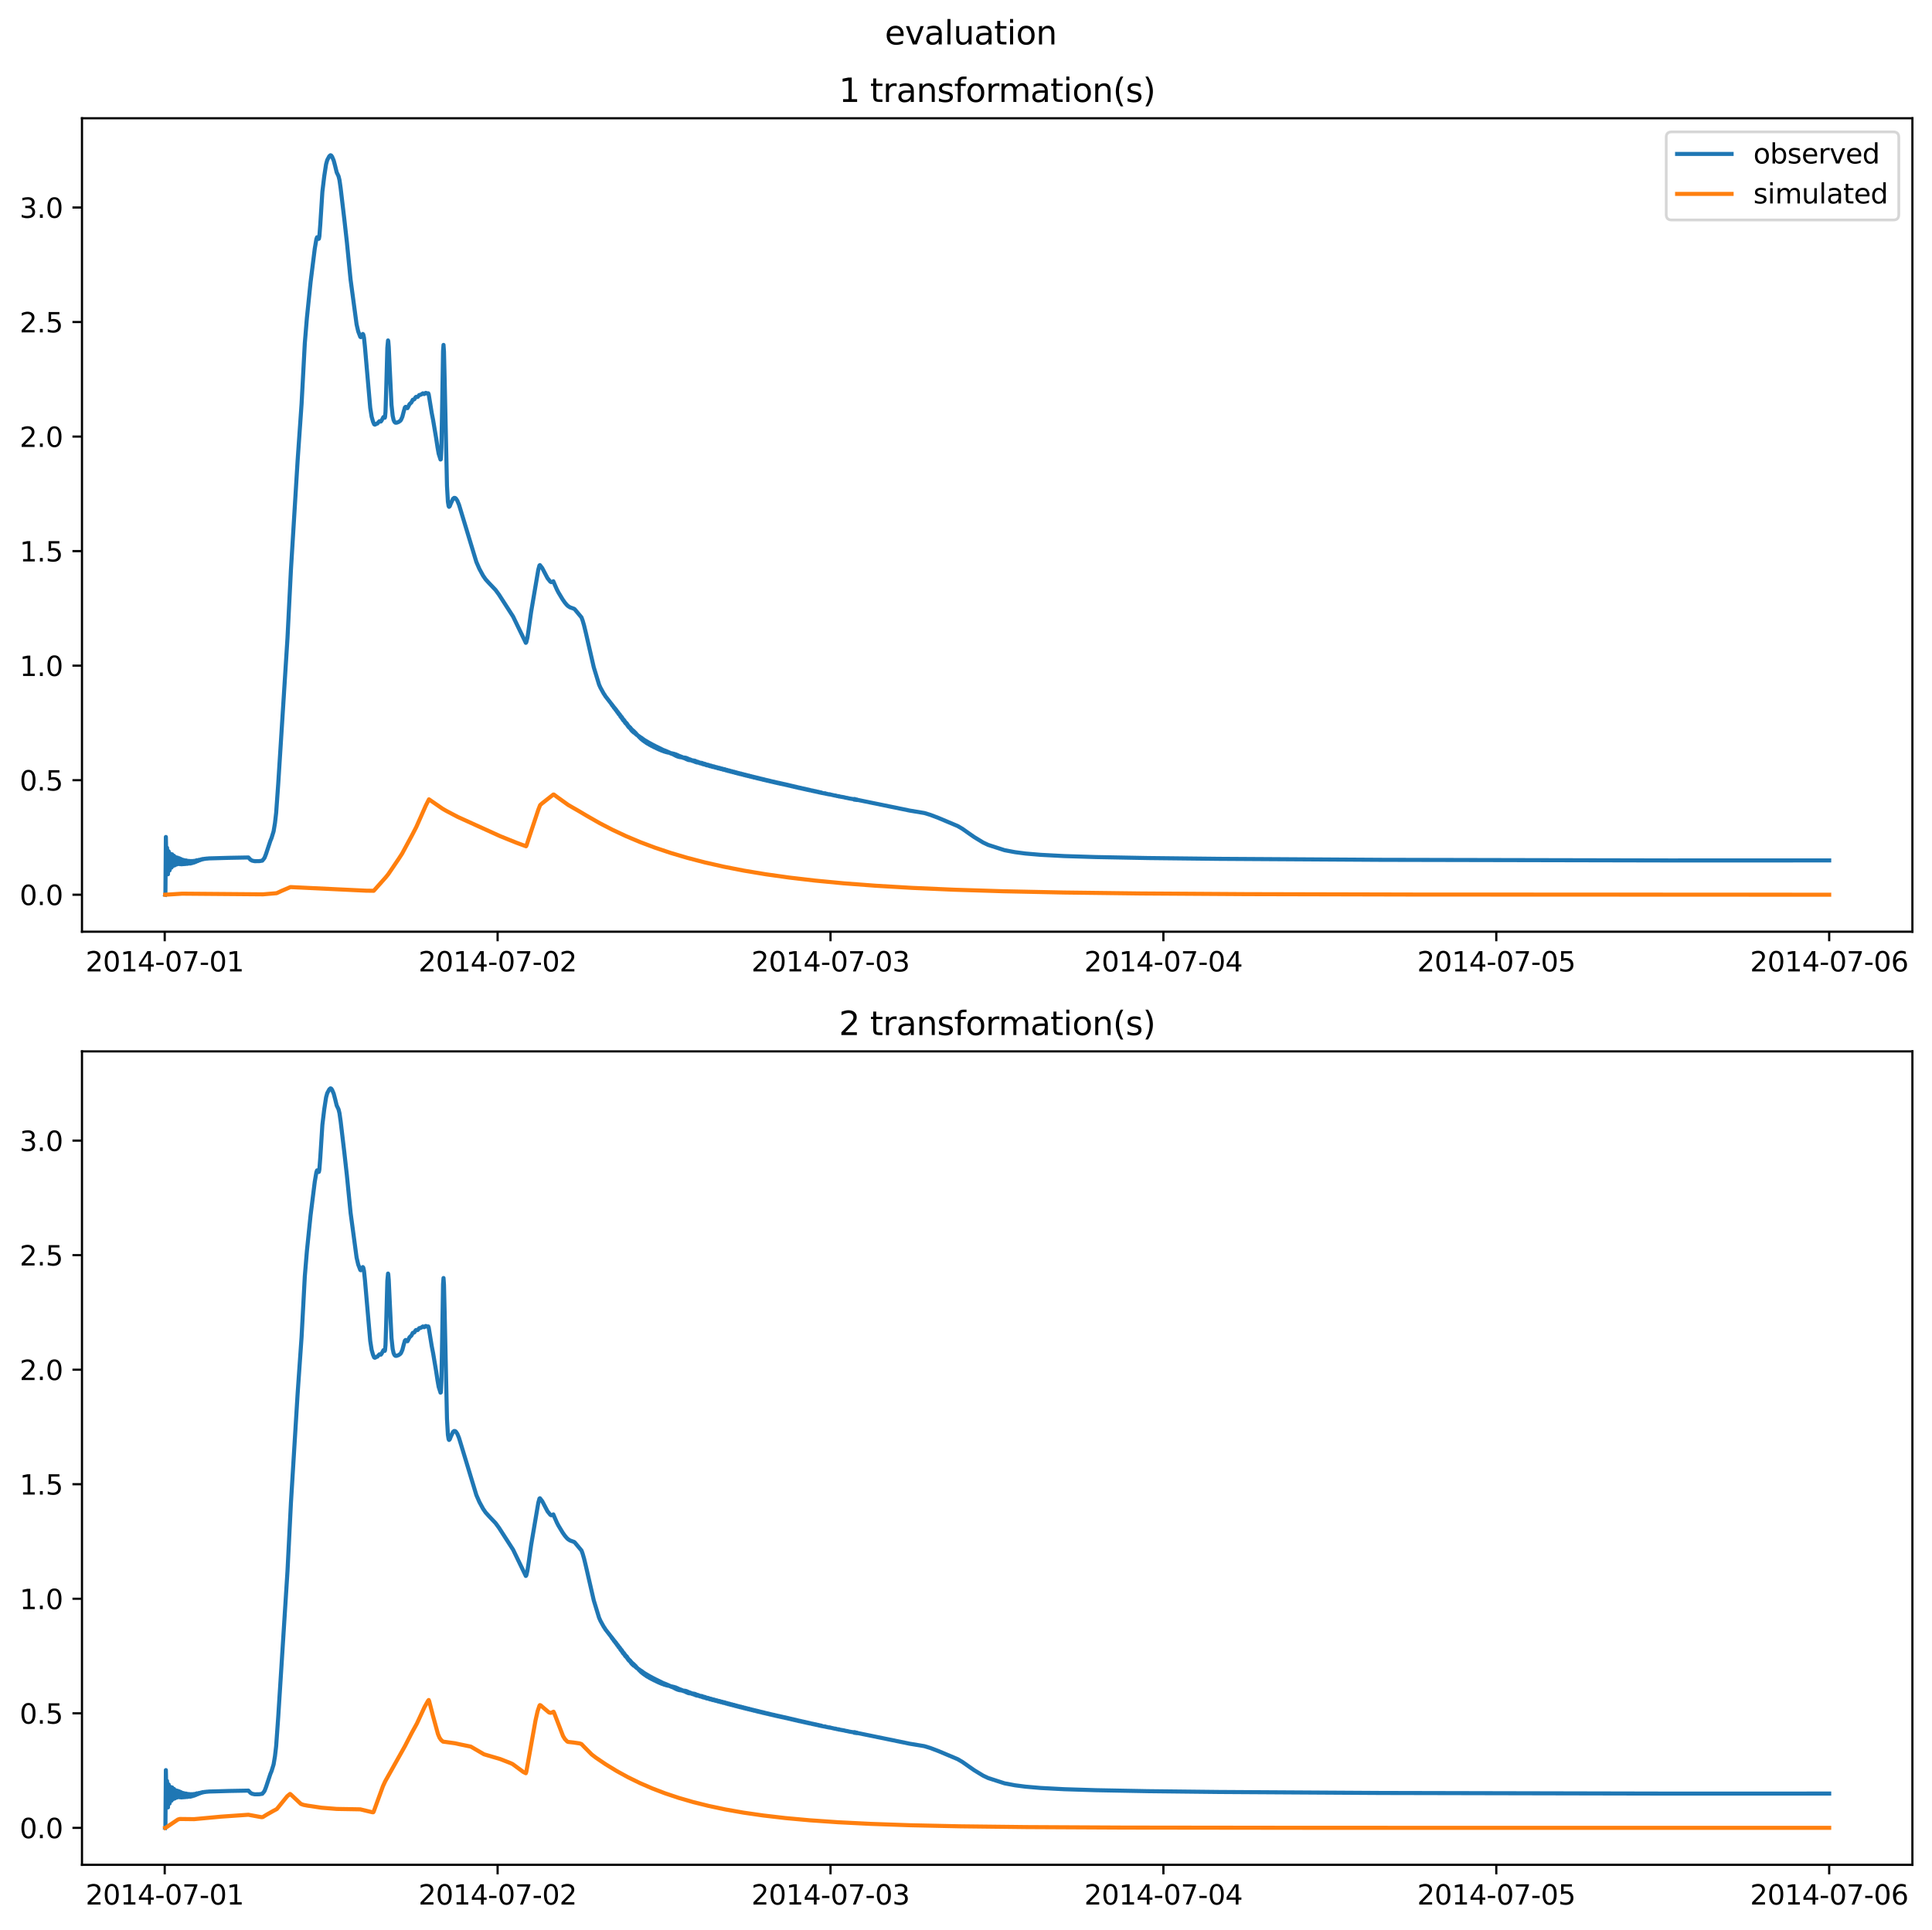 <?xml version="1.0" encoding="utf-8" standalone="no"?>
<!DOCTYPE svg PUBLIC "-//W3C//DTD SVG 1.1//EN"
  "http://www.w3.org/Graphics/SVG/1.1/DTD/svg11.dtd">
<svg xmlns:xlink="http://www.w3.org/1999/xlink" width="709.427pt" height="708.798pt" viewBox="0 0 709.427 708.798" xmlns="http://www.w3.org/2000/svg" version="1.1">
 <defs>
  <style type="text/css">*{stroke-linejoin: round; stroke-linecap: butt}</style>
 </defs>
 <g id="figure_1">
  <g id="patch_1">
   <path d="M 0 708.798 
L 709.427 708.798 
L 709.427 0 
L 0 0 
z
" style="fill: #ffffff"/>
  </g>
  <g id="axes_1">
   <g id="patch_2">
    <path d="M 30.103 342.2 
L 702.227 342.2 
L 702.227 43.44 
L 30.103 43.44 
z
" style="fill: #ffffff"/>
   </g>
   <g id="matplotlib.axis_1">
    <g id="xtick_1">
     <g id="line2d_1">
      <defs>
       <path id="m5295514fdd" d="M 0 0 
L 0 3.5 
" style="stroke: #000000; stroke-width: 0.8"/>
      </defs>
      <g>
       <use xlink:href="#m5295514fdd" x="60.484" y="342.2" style="stroke: #000000; stroke-width: 0.8"/>
      </g>
     </g>
     <g id="text_1">
      <!-- 2014-07-01 -->
      <g transform="translate(31.427 356.798) scale(0.1 -0.1)">
       <defs>
        <path id="DejaVuSans-32" d="M 1228 531 
L 3431 531 
L 3431 0 
L 469 0 
L 469 531 
Q 828 903 1448 1529 
Q 2069 2156 2228 2338 
Q 2531 2678 2651 2914 
Q 2772 3150 2772 3378 
Q 2772 3750 2511 3984 
Q 2250 4219 1831 4219 
Q 1534 4219 1204 4116 
Q 875 4013 500 3803 
L 500 4441 
Q 881 4594 1212 4672 
Q 1544 4750 1819 4750 
Q 2544 4750 2975 4387 
Q 3406 4025 3406 3419 
Q 3406 3131 3298 2873 
Q 3191 2616 2906 2266 
Q 2828 2175 2409 1742 
Q 1991 1309 1228 531 
z
" transform="scale(0.016)"/>
        <path id="DejaVuSans-30" d="M 2034 4250 
Q 1547 4250 1301 3770 
Q 1056 3291 1056 2328 
Q 1056 1369 1301 889 
Q 1547 409 2034 409 
Q 2525 409 2770 889 
Q 3016 1369 3016 2328 
Q 3016 3291 2770 3770 
Q 2525 4250 2034 4250 
z
M 2034 4750 
Q 2819 4750 3233 4129 
Q 3647 3509 3647 2328 
Q 3647 1150 3233 529 
Q 2819 -91 2034 -91 
Q 1250 -91 836 529 
Q 422 1150 422 2328 
Q 422 3509 836 4129 
Q 1250 4750 2034 4750 
z
" transform="scale(0.016)"/>
        <path id="DejaVuSans-31" d="M 794 531 
L 1825 531 
L 1825 4091 
L 703 3866 
L 703 4441 
L 1819 4666 
L 2450 4666 
L 2450 531 
L 3481 531 
L 3481 0 
L 794 0 
L 794 531 
z
" transform="scale(0.016)"/>
        <path id="DejaVuSans-34" d="M 2419 4116 
L 825 1625 
L 2419 1625 
L 2419 4116 
z
M 2253 4666 
L 3047 4666 
L 3047 1625 
L 3713 1625 
L 3713 1100 
L 3047 1100 
L 3047 0 
L 2419 0 
L 2419 1100 
L 313 1100 
L 313 1709 
L 2253 4666 
z
" transform="scale(0.016)"/>
        <path id="DejaVuSans-2d" d="M 313 2009 
L 1997 2009 
L 1997 1497 
L 313 1497 
L 313 2009 
z
" transform="scale(0.016)"/>
        <path id="DejaVuSans-37" d="M 525 4666 
L 3525 4666 
L 3525 4397 
L 1831 0 
L 1172 0 
L 2766 4134 
L 525 4134 
L 525 4666 
z
" transform="scale(0.016)"/>
       </defs>
       <use xlink:href="#DejaVuSans-32"/>
       <use xlink:href="#DejaVuSans-30" x="63.623"/>
       <use xlink:href="#DejaVuSans-31" x="127.246"/>
       <use xlink:href="#DejaVuSans-34" x="190.869"/>
       <use xlink:href="#DejaVuSans-2d" x="254.492"/>
       <use xlink:href="#DejaVuSans-30" x="290.576"/>
       <use xlink:href="#DejaVuSans-37" x="354.199"/>
       <use xlink:href="#DejaVuSans-2d" x="417.822"/>
       <use xlink:href="#DejaVuSans-30" x="453.906"/>
       <use xlink:href="#DejaVuSans-31" x="517.529"/>
      </g>
     </g>
    </g>
    <g id="xtick_2">
     <g id="line2d_2">
      <g>
       <use xlink:href="#m5295514fdd" x="182.723" y="342.2" style="stroke: #000000; stroke-width: 0.8"/>
      </g>
     </g>
     <g id="text_2">
      <!-- 2014-07-02 -->
      <g transform="translate(153.665 356.798) scale(0.1 -0.1)">
       <use xlink:href="#DejaVuSans-32"/>
       <use xlink:href="#DejaVuSans-30" x="63.623"/>
       <use xlink:href="#DejaVuSans-31" x="127.246"/>
       <use xlink:href="#DejaVuSans-34" x="190.869"/>
       <use xlink:href="#DejaVuSans-2d" x="254.492"/>
       <use xlink:href="#DejaVuSans-30" x="290.576"/>
       <use xlink:href="#DejaVuSans-37" x="354.199"/>
       <use xlink:href="#DejaVuSans-2d" x="417.822"/>
       <use xlink:href="#DejaVuSans-30" x="453.906"/>
       <use xlink:href="#DejaVuSans-32" x="517.529"/>
      </g>
     </g>
    </g>
    <g id="xtick_3">
     <g id="line2d_3">
      <g>
       <use xlink:href="#m5295514fdd" x="304.961" y="342.2" style="stroke: #000000; stroke-width: 0.8"/>
      </g>
     </g>
     <g id="text_3">
      <!-- 2014-07-03 -->
      <g transform="translate(275.903 356.798) scale(0.1 -0.1)">
       <defs>
        <path id="DejaVuSans-33" d="M 2597 2516 
Q 3050 2419 3304 2112 
Q 3559 1806 3559 1356 
Q 3559 666 3084 287 
Q 2609 -91 1734 -91 
Q 1441 -91 1130 -33 
Q 819 25 488 141 
L 488 750 
Q 750 597 1062 519 
Q 1375 441 1716 441 
Q 2309 441 2620 675 
Q 2931 909 2931 1356 
Q 2931 1769 2642 2001 
Q 2353 2234 1838 2234 
L 1294 2234 
L 1294 2753 
L 1863 2753 
Q 2328 2753 2575 2939 
Q 2822 3125 2822 3475 
Q 2822 3834 2567 4026 
Q 2313 4219 1838 4219 
Q 1578 4219 1281 4162 
Q 984 4106 628 3988 
L 628 4550 
Q 988 4650 1302 4700 
Q 1616 4750 1894 4750 
Q 2613 4750 3031 4423 
Q 3450 4097 3450 3541 
Q 3450 3153 3228 2886 
Q 3006 2619 2597 2516 
z
" transform="scale(0.016)"/>
       </defs>
       <use xlink:href="#DejaVuSans-32"/>
       <use xlink:href="#DejaVuSans-30" x="63.623"/>
       <use xlink:href="#DejaVuSans-31" x="127.246"/>
       <use xlink:href="#DejaVuSans-34" x="190.869"/>
       <use xlink:href="#DejaVuSans-2d" x="254.492"/>
       <use xlink:href="#DejaVuSans-30" x="290.576"/>
       <use xlink:href="#DejaVuSans-37" x="354.199"/>
       <use xlink:href="#DejaVuSans-2d" x="417.822"/>
       <use xlink:href="#DejaVuSans-30" x="453.906"/>
       <use xlink:href="#DejaVuSans-33" x="517.529"/>
      </g>
     </g>
    </g>
    <g id="xtick_4">
     <g id="line2d_4">
      <g>
       <use xlink:href="#m5295514fdd" x="427.199" y="342.2" style="stroke: #000000; stroke-width: 0.8"/>
      </g>
     </g>
     <g id="text_4">
      <!-- 2014-07-04 -->
      <g transform="translate(398.141 356.798) scale(0.1 -0.1)">
       <use xlink:href="#DejaVuSans-32"/>
       <use xlink:href="#DejaVuSans-30" x="63.623"/>
       <use xlink:href="#DejaVuSans-31" x="127.246"/>
       <use xlink:href="#DejaVuSans-34" x="190.869"/>
       <use xlink:href="#DejaVuSans-2d" x="254.492"/>
       <use xlink:href="#DejaVuSans-30" x="290.576"/>
       <use xlink:href="#DejaVuSans-37" x="354.199"/>
       <use xlink:href="#DejaVuSans-2d" x="417.822"/>
       <use xlink:href="#DejaVuSans-30" x="453.906"/>
       <use xlink:href="#DejaVuSans-34" x="517.529"/>
      </g>
     </g>
    </g>
    <g id="xtick_5">
     <g id="line2d_5">
      <g>
       <use xlink:href="#m5295514fdd" x="549.437" y="342.2" style="stroke: #000000; stroke-width: 0.8"/>
      </g>
     </g>
     <g id="text_5">
      <!-- 2014-07-05 -->
      <g transform="translate(520.38 356.798) scale(0.1 -0.1)">
       <defs>
        <path id="DejaVuSans-35" d="M 691 4666 
L 3169 4666 
L 3169 4134 
L 1269 4134 
L 1269 2991 
Q 1406 3038 1543 3061 
Q 1681 3084 1819 3084 
Q 2600 3084 3056 2656 
Q 3513 2228 3513 1497 
Q 3513 744 3044 326 
Q 2575 -91 1722 -91 
Q 1428 -91 1123 -41 
Q 819 9 494 109 
L 494 744 
Q 775 591 1075 516 
Q 1375 441 1709 441 
Q 2250 441 2565 725 
Q 2881 1009 2881 1497 
Q 2881 1984 2565 2268 
Q 2250 2553 1709 2553 
Q 1456 2553 1204 2497 
Q 953 2441 691 2322 
L 691 4666 
z
" transform="scale(0.016)"/>
       </defs>
       <use xlink:href="#DejaVuSans-32"/>
       <use xlink:href="#DejaVuSans-30" x="63.623"/>
       <use xlink:href="#DejaVuSans-31" x="127.246"/>
       <use xlink:href="#DejaVuSans-34" x="190.869"/>
       <use xlink:href="#DejaVuSans-2d" x="254.492"/>
       <use xlink:href="#DejaVuSans-30" x="290.576"/>
       <use xlink:href="#DejaVuSans-37" x="354.199"/>
       <use xlink:href="#DejaVuSans-2d" x="417.822"/>
       <use xlink:href="#DejaVuSans-30" x="453.906"/>
       <use xlink:href="#DejaVuSans-35" x="517.529"/>
      </g>
     </g>
    </g>
    <g id="xtick_6">
     <g id="line2d_6">
      <g>
       <use xlink:href="#m5295514fdd" x="671.676" y="342.2" style="stroke: #000000; stroke-width: 0.8"/>
      </g>
     </g>
     <g id="text_6">
      <!-- 2014-07-06 -->
      <g transform="translate(642.618 356.798) scale(0.1 -0.1)">
       <defs>
        <path id="DejaVuSans-36" d="M 2113 2584 
Q 1688 2584 1439 2293 
Q 1191 2003 1191 1497 
Q 1191 994 1439 701 
Q 1688 409 2113 409 
Q 2538 409 2786 701 
Q 3034 994 3034 1497 
Q 3034 2003 2786 2293 
Q 2538 2584 2113 2584 
z
M 3366 4563 
L 3366 3988 
Q 3128 4100 2886 4159 
Q 2644 4219 2406 4219 
Q 1781 4219 1451 3797 
Q 1122 3375 1075 2522 
Q 1259 2794 1537 2939 
Q 1816 3084 2150 3084 
Q 2853 3084 3261 2657 
Q 3669 2231 3669 1497 
Q 3669 778 3244 343 
Q 2819 -91 2113 -91 
Q 1303 -91 875 529 
Q 447 1150 447 2328 
Q 447 3434 972 4092 
Q 1497 4750 2381 4750 
Q 2619 4750 2861 4703 
Q 3103 4656 3366 4563 
z
" transform="scale(0.016)"/>
       </defs>
       <use xlink:href="#DejaVuSans-32"/>
       <use xlink:href="#DejaVuSans-30" x="63.623"/>
       <use xlink:href="#DejaVuSans-31" x="127.246"/>
       <use xlink:href="#DejaVuSans-34" x="190.869"/>
       <use xlink:href="#DejaVuSans-2d" x="254.492"/>
       <use xlink:href="#DejaVuSans-30" x="290.576"/>
       <use xlink:href="#DejaVuSans-37" x="354.199"/>
       <use xlink:href="#DejaVuSans-2d" x="417.822"/>
       <use xlink:href="#DejaVuSans-30" x="453.906"/>
       <use xlink:href="#DejaVuSans-36" x="517.529"/>
      </g>
     </g>
    </g>
   </g>
   <g id="matplotlib.axis_2">
    <g id="ytick_1">
     <g id="line2d_7">
      <defs>
       <path id="mcfb01ac70b" d="M 0 0 
L -3.5 0 
" style="stroke: #000000; stroke-width: 0.8"/>
      </defs>
      <g>
       <use xlink:href="#mcfb01ac70b" x="30.103" y="328.614" style="stroke: #000000; stroke-width: 0.8"/>
      </g>
     </g>
     <g id="text_7">
      <!-- 0.0 -->
      <g transform="translate(7.2 332.413) scale(0.1 -0.1)">
       <defs>
        <path id="DejaVuSans-2e" d="M 684 794 
L 1344 794 
L 1344 0 
L 684 0 
L 684 794 
z
" transform="scale(0.016)"/>
       </defs>
       <use xlink:href="#DejaVuSans-30"/>
       <use xlink:href="#DejaVuSans-2e" x="63.623"/>
       <use xlink:href="#DejaVuSans-30" x="95.41"/>
      </g>
     </g>
    </g>
    <g id="ytick_2">
     <g id="line2d_8">
      <g>
       <use xlink:href="#mcfb01ac70b" x="30.103" y="286.546" style="stroke: #000000; stroke-width: 0.8"/>
      </g>
     </g>
     <g id="text_8">
      <!-- 0.5 -->
      <g transform="translate(7.2 290.346) scale(0.1 -0.1)">
       <use xlink:href="#DejaVuSans-30"/>
       <use xlink:href="#DejaVuSans-2e" x="63.623"/>
       <use xlink:href="#DejaVuSans-35" x="95.41"/>
      </g>
     </g>
    </g>
    <g id="ytick_3">
     <g id="line2d_9">
      <g>
       <use xlink:href="#mcfb01ac70b" x="30.103" y="244.479" style="stroke: #000000; stroke-width: 0.8"/>
      </g>
     </g>
     <g id="text_9">
      <!-- 1.0 -->
      <g transform="translate(7.2 248.278) scale(0.1 -0.1)">
       <use xlink:href="#DejaVuSans-31"/>
       <use xlink:href="#DejaVuSans-2e" x="63.623"/>
       <use xlink:href="#DejaVuSans-30" x="95.41"/>
      </g>
     </g>
    </g>
    <g id="ytick_4">
     <g id="line2d_10">
      <g>
       <use xlink:href="#mcfb01ac70b" x="30.103" y="202.412" style="stroke: #000000; stroke-width: 0.8"/>
      </g>
     </g>
     <g id="text_10">
      <!-- 1.5 -->
      <g transform="translate(7.2 206.211) scale(0.1 -0.1)">
       <use xlink:href="#DejaVuSans-31"/>
       <use xlink:href="#DejaVuSans-2e" x="63.623"/>
       <use xlink:href="#DejaVuSans-35" x="95.41"/>
      </g>
     </g>
    </g>
    <g id="ytick_5">
     <g id="line2d_11">
      <g>
       <use xlink:href="#mcfb01ac70b" x="30.103" y="160.345" style="stroke: #000000; stroke-width: 0.8"/>
      </g>
     </g>
     <g id="text_11">
      <!-- 2.0 -->
      <g transform="translate(7.2 164.144) scale(0.1 -0.1)">
       <use xlink:href="#DejaVuSans-32"/>
       <use xlink:href="#DejaVuSans-2e" x="63.623"/>
       <use xlink:href="#DejaVuSans-30" x="95.41"/>
      </g>
     </g>
    </g>
    <g id="ytick_6">
     <g id="line2d_12">
      <g>
       <use xlink:href="#mcfb01ac70b" x="30.103" y="118.278" style="stroke: #000000; stroke-width: 0.8"/>
      </g>
     </g>
     <g id="text_12">
      <!-- 2.5 -->
      <g transform="translate(7.2 122.077) scale(0.1 -0.1)">
       <use xlink:href="#DejaVuSans-32"/>
       <use xlink:href="#DejaVuSans-2e" x="63.623"/>
       <use xlink:href="#DejaVuSans-35" x="95.41"/>
      </g>
     </g>
    </g>
    <g id="ytick_7">
     <g id="line2d_13">
      <g>
       <use xlink:href="#mcfb01ac70b" x="30.103" y="76.211" style="stroke: #000000; stroke-width: 0.8"/>
      </g>
     </g>
     <g id="text_13">
      <!-- 3.0 -->
      <g transform="translate(7.2 80.01) scale(0.1 -0.1)">
       <use xlink:href="#DejaVuSans-33"/>
       <use xlink:href="#DejaVuSans-2e" x="63.623"/>
       <use xlink:href="#DejaVuSans-30" x="95.41"/>
      </g>
     </g>
    </g>
   </g>
   <g id="line2d_14">
    <path d="M 60.654 328.611 
L 60.739 328.271 
L 60.909 307.409 
L 61.164 319.877 
L 61.333 311.372 
L 61.418 312.858 
L 61.673 321.11 
L 61.928 312.677 
L 62.012 313.446 
L 62.267 319.692 
L 62.352 318.945 
L 62.607 313.583 
L 62.861 318.368 
L 62.946 318.658 
L 63.116 315.369 
L 63.201 313.776 
L 63.371 316.139 
L 63.54 318.074 
L 63.625 317.99 
L 63.88 314.317 
L 64.219 317.805 
L 64.304 317.294 
L 64.474 314.807 
L 64.559 314.853 
L 64.899 317.49 
L 65.153 314.988 
L 65.238 315.339 
L 65.493 317.348 
L 65.578 317.134 
L 65.832 315.234 
L 66.172 317.406 
L 66.427 315.5 
L 66.511 315.748 
L 66.766 317.445 
L 66.851 317.277 
L 67.106 315.784 
L 67.445 317.386 
L 67.615 316.406 
L 67.7 315.932 
L 67.785 315.997 
L 68.039 317.334 
L 68.124 317.244 
L 68.379 316.029 
L 68.549 316.76 
L 68.719 317.285 
L 68.888 316.598 
L 69.058 316.181 
L 69.398 317.176 
L 69.652 316.223 
L 69.737 316.334 
L 69.992 317.156 
L 70.077 317.029 
L 70.331 316.243 
L 70.671 316.98 
L 71.01 316.204 
L 71.35 316.77 
L 71.69 316.111 
L 71.944 316.532 
L 72.029 316.469 
L 72.284 315.937 
L 72.454 316.097 
L 72.623 316.259 
L 73.048 315.815 
L 73.302 315.985 
L 73.727 315.665 
L 73.982 315.754 
L 74.321 315.509 
L 74.661 315.571 
L 75 315.423 
L 75.34 315.44 
L 75.679 315.361 
L 76.019 315.35 
L 76.358 315.316 
L 76.783 315.273 
L 78.99 315.214 
L 84.168 315.066 
L 91.214 314.936 
L 91.468 315.216 
L 91.978 315.755 
L 92.572 316.097 
L 93.506 316.293 
L 95.203 316.279 
L 96.307 316.106 
L 96.901 315.394 
L 97.156 315.015 
L 97.665 313.703 
L 99.278 308.831 
L 99.703 307.812 
L 100.467 305.319 
L 100.976 302.256 
L 101.4 298.59 
L 102.164 287.892 
L 105.56 234.407 
L 106.833 209.205 
L 109.295 169.02 
L 110.738 148.335 
L 111.926 126.041 
L 112.69 116.788 
L 114.049 103.58 
L 115.577 91.366 
L 116.171 87.852 
L 116.425 87.143 
L 116.595 87.136 
L 117.02 87.737 
L 117.105 87.67 
L 117.274 86.79 
L 117.614 82.359 
L 118.378 70.397 
L 119.057 64.739 
L 119.736 60.331 
L 120.16 58.79 
L 120.924 57.378 
L 121.349 57.02 
L 121.604 57.102 
L 121.943 57.56 
L 122.537 58.971 
L 123.047 60.884 
L 123.641 63.323 
L 124.065 64.195 
L 124.32 64.749 
L 124.66 66.149 
L 125.084 69.125 
L 126.442 80.587 
L 127.376 88.96 
L 128.055 95.843 
L 128.734 102.731 
L 130.941 119.156 
L 131.535 121.72 
L 132.299 123.72 
L 132.469 123.822 
L 132.639 123.7 
L 132.978 122.998 
L 133.233 122.655 
L 133.403 122.876 
L 133.658 124.065 
L 133.997 127.337 
L 135.95 149.786 
L 136.459 153.033 
L 136.968 154.849 
L 137.393 155.835 
L 137.647 155.96 
L 137.902 155.847 
L 138.242 155.643 
L 138.581 155.545 
L 138.921 155.122 
L 139.345 154.688 
L 139.685 154.811 
L 139.854 154.819 
L 140.109 154.485 
L 140.788 153.191 
L 140.958 153.249 
L 141.297 153.423 
L 141.382 153.148 
L 141.552 151.319 
L 141.807 143.432 
L 142.231 127.761 
L 142.486 125.036 
L 142.571 125.343 
L 142.741 127.358 
L 143.165 136.415 
L 143.759 148.693 
L 144.184 152.69 
L 144.523 154.234 
L 144.863 154.968 
L 145.202 155.25 
L 145.627 155.26 
L 146.391 154.966 
L 146.985 154.537 
L 147.24 154.219 
L 147.749 153.079 
L 148.258 151.114 
L 148.683 149.653 
L 148.937 149.429 
L 149.616 149.907 
L 149.871 149.448 
L 150.38 148.429 
L 151.06 147.816 
L 151.569 146.823 
L 151.908 146.746 
L 152.163 146.626 
L 152.503 146.052 
L 152.757 145.764 
L 153.012 145.797 
L 153.352 145.798 
L 153.606 145.517 
L 153.946 145.08 
L 154.2 145.035 
L 154.54 144.972 
L 155.304 144.459 
L 155.728 144.736 
L 155.898 144.666 
L 156.323 144.301 
L 156.577 144.367 
L 157.002 144.592 
L 157.256 144.45 
L 157.426 144.889 
L 158.53 151.685 
L 159.039 154.296 
L 160.143 160.873 
L 160.652 164.229 
L 161.076 166.64 
L 161.755 168.774 
L 161.84 168.73 
L 161.925 168.196 
L 162.095 164.315 
L 162.35 149.653 
L 162.689 128.935 
L 162.859 126.682 
L 163.029 129.184 
L 163.283 139.73 
L 164.132 178.414 
L 164.472 184.266 
L 164.726 185.862 
L 164.896 186.152 
L 165.151 185.915 
L 165.49 185.047 
L 166.339 183.202 
L 166.764 182.864 
L 167.103 182.895 
L 167.443 183.164 
L 167.952 183.941 
L 168.546 185.391 
L 169.31 187.912 
L 174.913 206.372 
L 176.017 208.914 
L 177.375 211.414 
L 178.309 212.771 
L 179.497 214.083 
L 181.959 216.675 
L 183.232 218.411 
L 188.41 226.456 
L 190.363 230.495 
L 193.079 236.102 
L 193.249 235.925 
L 193.673 234.179 
L 194.098 231.338 
L 195.031 224.725 
L 197.663 209.223 
L 198.087 207.688 
L 198.257 207.556 
L 199.106 208.647 
L 201.058 212.37 
L 202.077 213.638 
L 202.417 213.81 
L 202.841 213.748 
L 203.181 213.489 
L 203.435 214.096 
L 203.775 214.905 
L 204.539 216.615 
L 205.048 217.589 
L 206.576 220.13 
L 207.425 221.341 
L 208.104 222.14 
L 208.529 222.556 
L 209.293 223.061 
L 210.82 223.611 
L 211.075 223.819 
L 213.537 226.779 
L 213.961 227.967 
L 214.471 229.724 
L 215.15 232.535 
L 218.036 245.091 
L 219.988 251.466 
L 220.498 252.6 
L 221.771 254.906 
L 221.856 254.963 
L 222.111 255.375 
L 222.28 255.682 
L 224.403 258.408 
L 224.572 258.728 
L 224.657 258.671 
L 224.827 259.114 
L 224.912 259.077 
L 224.997 259.119 
L 225.167 259.519 
L 225.251 259.465 
L 225.421 259.929 
L 225.506 259.86 
L 225.591 259.888 
L 225.761 260.321 
L 225.846 260.192 
L 226.015 260.693 
L 226.1 260.634 
L 226.185 260.604 
L 226.355 261.107 
L 226.44 260.966 
L 226.61 261.497 
L 226.694 261.43 
L 226.779 261.396 
L 226.949 261.93 
L 227.034 261.724 
L 227.204 262.319 
L 227.289 262.176 
L 227.374 262.174 
L 227.543 262.665 
L 227.628 262.48 
L 227.798 263.129 
L 227.883 262.871 
L 227.968 263.004 
L 228.053 263.469 
L 228.138 263.361 
L 228.222 263.249 
L 228.392 263.904 
L 228.477 263.591 
L 228.647 264.293 
L 228.732 264.059 
L 228.817 264.115 
L 228.902 264.655 
L 228.986 264.511 
L 229.071 264.376 
L 229.241 264.976 
L 229.326 264.695 
L 229.496 265.413 
L 229.581 265.106 
L 229.666 265.233 
L 229.75 265.72 
L 229.92 265.447 
L 230.09 266.004 
L 230.175 265.704 
L 230.345 266.399 
L 230.43 266.084 
L 230.599 266.766 
L 230.684 266.477 
L 230.769 266.605 
L 230.854 267.086 
L 231.024 266.844 
L 231.109 267.326 
L 231.194 267.298 
L 231.278 267.055 
L 231.448 267.666 
L 231.533 267.333 
L 231.703 268.043 
L 231.788 267.661 
L 231.873 267.841 
L 231.958 268.355 
L 232.042 267.936 
L 232.127 268.057 
L 232.212 268.607 
L 232.382 268.24 
L 232.467 268.832 
L 232.637 268.442 
L 232.722 269.066 
L 232.806 268.917 
L 232.891 268.687 
L 233.061 269.231 
L 233.146 268.949 
L 233.316 269.494 
L 233.401 269.182 
L 233.57 269.717 
L 233.655 269.505 
L 233.825 269.94 
L 233.91 269.777 
L 234.419 270.402 
L 234.504 270.287 
L 234.674 270.7 
L 234.759 270.459 
L 234.929 270.927 
L 235.013 270.648 
L 235.183 271.198 
L 235.268 270.828 
L 235.353 270.982 
L 235.438 271.436 
L 235.523 270.967 
L 235.608 271.14 
L 235.693 271.651 
L 235.777 271.156 
L 235.862 271.298 
L 235.947 271.843 
L 236.032 271.35 
L 236.117 271.446 
L 236.202 272.052 
L 236.287 271.538 
L 236.372 271.612 
L 236.457 272.234 
L 236.541 271.728 
L 236.626 271.767 
L 236.711 272.421 
L 236.796 271.904 
L 236.881 271.929 
L 236.966 272.575 
L 237.136 272.077 
L 237.221 272.769 
L 237.39 272.229 
L 237.475 272.944 
L 237.645 272.377 
L 237.73 273.101 
L 237.9 272.523 
L 237.985 273.216 
L 238.154 272.678 
L 238.239 273.383 
L 238.409 272.826 
L 238.494 273.547 
L 238.664 272.962 
L 238.749 273.652 
L 238.918 273.107 
L 239.003 273.824 
L 239.173 273.233 
L 239.258 273.944 
L 239.428 273.386 
L 239.513 274.087 
L 239.682 273.515 
L 239.767 274.186 
L 239.937 273.652 
L 240.022 274.356 
L 240.192 273.776 
L 240.277 274.477 
L 240.446 273.9 
L 240.531 274.573 
L 240.701 274.05 
L 240.786 274.701 
L 240.956 274.171 
L 241.041 274.84 
L 241.21 274.285 
L 241.295 274.957 
L 241.465 274.413 
L 241.55 275.073 
L 241.72 274.543 
L 241.804 275.203 
L 241.974 274.658 
L 242.059 275.307 
L 242.229 274.792 
L 242.314 275.412 
L 242.484 274.908 
L 242.568 275.523 
L 242.738 275.033 
L 242.823 275.628 
L 242.993 275.171 
L 243.078 275.737 
L 243.163 275.284 
L 243.248 275.3 
L 243.332 275.809 
L 243.417 275.393 
L 243.502 275.427 
L 243.587 275.908 
L 243.672 275.504 
L 243.757 275.53 
L 243.842 276.011 
L 243.927 275.581 
L 244.012 275.67 
L 244.096 276.096 
L 244.181 275.679 
L 244.266 275.787 
L 244.351 276.152 
L 244.436 275.775 
L 244.606 276.247 
L 244.691 275.891 
L 244.86 276.294 
L 244.945 275.995 
L 245.115 276.38 
L 245.2 276.104 
L 245.37 276.42 
L 245.455 276.216 
L 245.624 276.454 
L 245.709 276.333 
L 245.879 276.512 
L 245.964 276.445 
L 246.049 276.63 
L 246.134 276.58 
L 246.219 276.574 
L 246.304 276.728 
L 246.388 276.624 
L 246.558 276.84 
L 246.643 276.667 
L 246.813 276.931 
L 246.898 276.716 
L 247.068 277.017 
L 247.152 276.786 
L 247.322 277.097 
L 247.407 276.834 
L 247.492 277.247 
L 247.577 277.172 
L 247.662 276.918 
L 247.747 277.367 
L 247.832 277.25 
L 247.916 276.991 
L 248.001 277.495 
L 248.171 277.064 
L 248.256 277.634 
L 248.426 277.18 
L 248.511 277.733 
L 248.68 277.288 
L 248.765 277.844 
L 248.935 277.394 
L 249.02 277.922 
L 249.19 277.529 
L 249.275 278.005 
L 249.36 277.635 
L 249.444 277.665 
L 249.529 278.065 
L 249.614 277.703 
L 249.699 277.799 
L 249.784 278.103 
L 249.869 277.797 
L 250.039 278.13 
L 250.123 277.896 
L 250.293 278.178 
L 250.378 277.987 
L 250.548 278.194 
L 250.633 278.118 
L 250.718 278.299 
L 250.887 278.247 
L 250.972 278.397 
L 251.057 278.212 
L 251.227 278.466 
L 251.312 278.239 
L 251.482 278.539 
L 251.567 278.272 
L 251.651 278.649 
L 251.736 278.594 
L 251.821 278.323 
L 251.906 278.771 
L 251.991 278.64 
L 252.076 278.396 
L 252.161 278.889 
L 252.331 278.506 
L 252.415 278.991 
L 252.585 278.614 
L 252.67 279.098 
L 252.84 278.733 
L 252.925 279.173 
L 253.01 278.825 
L 253.095 278.876 
L 253.179 279.205 
L 253.264 278.879 
L 253.434 279.235 
L 253.519 278.983 
L 253.689 279.256 
L 253.774 279.08 
L 253.943 279.272 
L 254.028 279.209 
L 254.113 279.427 
L 254.198 279.279 
L 254.283 279.331 
L 254.368 279.511 
L 254.453 279.273 
L 254.623 279.578 
L 254.707 279.319 
L 254.877 279.622 
L 254.962 279.364 
L 255.047 279.745 
L 255.132 279.654 
L 255.217 279.418 
L 255.302 279.856 
L 255.471 279.538 
L 255.556 279.938 
L 255.726 279.659 
L 255.811 280.03 
L 255.896 279.732 
L 255.981 279.807 
L 256.066 280.068 
L 256.151 279.773 
L 256.32 280.097 
L 256.405 279.859 
L 256.575 280.105 
L 256.66 279.973 
L 256.745 280.228 
L 256.915 280.1 
L 256.999 280.34 
L 257.084 280.118 
L 257.254 280.38 
L 257.339 280.155 
L 257.509 280.444 
L 257.594 280.179 
L 257.678 280.489 
L 257.763 280.461 
L 257.848 280.239 
L 257.933 280.623 
L 258.103 280.372 
L 258.188 280.693 
L 258.273 280.461 
L 258.358 280.497 
L 258.442 280.753 
L 258.527 280.477 
L 258.697 280.809 
L 258.782 280.54 
L 258.952 280.821 
L 259.037 280.622 
L 259.122 280.954 
L 259.291 280.757 
L 259.376 281.054 
L 259.461 280.833 
L 259.546 280.874 
L 259.631 281.113 
L 259.716 280.846 
L 259.886 281.143 
L 259.97 280.892 
L 260.14 281.147 
L 260.225 280.966 
L 260.31 281.277 
L 260.48 281.086 
L 260.565 281.375 
L 260.65 281.146 
L 260.734 281.222 
L 260.819 281.446 
L 260.904 281.167 
L 261.074 281.461 
L 261.159 281.233 
L 261.244 281.522 
L 261.329 281.461 
L 261.414 281.328 
L 261.498 281.629 
L 261.668 281.465 
L 261.753 281.702 
L 261.838 281.447 
L 262.008 281.725 
L 262.093 281.484 
L 262.262 281.725 
L 262.347 281.558 
L 262.432 281.847 
L 262.602 281.669 
L 262.687 281.931 
L 262.772 281.712 
L 262.942 281.983 
L 263.026 281.749 
L 263.196 282 
L 263.281 281.809 
L 263.366 282.09 
L 263.451 281.995 
L 263.536 281.909 
L 263.621 282.185 
L 263.706 281.984 
L 263.79 282.059 
L 263.875 282.242 
L 263.96 281.998 
L 264.13 282.247 
L 264.215 282.039 
L 264.3 282.323 
L 264.385 282.247 
L 264.47 282.135 
L 264.554 282.428 
L 264.639 282.227 
L 264.724 282.263 
L 264.809 282.472 
L 264.894 282.247 
L 265.064 282.507 
L 265.149 282.298 
L 265.233 282.559 
L 265.318 282.5 
L 265.403 282.378 
L 265.488 282.677 
L 265.658 282.512 
L 265.743 282.728 
L 265.828 282.49 
L 265.997 282.74 
L 266.082 282.514 
L 266.167 282.791 
L 266.252 282.729 
L 266.337 282.628 
L 266.422 282.9 
L 266.592 282.76 
L 266.677 282.982 
L 266.761 282.749 
L 266.931 283 
L 267.016 282.793 
L 267.101 283.068 
L 267.186 282.992 
L 267.271 282.905 
L 267.356 283.175 
L 267.441 282.98 
L 267.525 283.037 
L 267.61 283.219 
L 267.695 282.981 
L 267.865 283.235 
L 267.95 283.05 
L 268.035 283.323 
L 268.12 283.222 
L 268.205 283.149 
L 268.289 283.413 
L 268.374 283.215 
L 268.544 283.464 
L 268.629 283.234 
L 268.799 283.472 
L 268.884 283.302 
L 268.969 283.574 
L 269.138 283.425 
L 269.223 283.646 
L 269.308 283.43 
L 269.478 283.673 
L 269.563 283.462 
L 269.648 283.724 
L 269.733 283.671 
L 269.817 283.563 
L 269.902 283.833 
L 270.072 283.704 
L 270.157 283.897 
L 270.242 283.664 
L 270.412 283.895 
L 270.497 283.728 
L 270.581 283.985 
L 270.751 283.832 
L 270.836 284.079 
L 270.921 283.885 
L 271.091 284.124 
L 271.176 283.905 
L 271.345 284.105 
L 271.43 283.991 
L 271.515 284.251 
L 271.685 284.113 
L 271.77 284.317 
L 271.855 284.088 
L 272.025 284.305 
L 272.109 284.131 
L 272.194 284.387 
L 272.364 284.247 
L 272.449 284.473 
L 272.534 284.282 
L 272.704 284.507 
L 272.788 284.311 
L 272.873 284.543 
L 272.958 284.489 
L 273.043 284.408 
L 273.128 284.661 
L 273.213 284.483 
L 273.298 284.551 
L 273.383 284.702 
L 273.468 284.488 
L 273.637 284.691 
L 273.722 284.563 
L 273.807 284.831 
L 273.977 284.7 
L 274.062 284.887 
L 274.147 284.668 
L 274.316 284.887 
L 274.401 284.737 
L 274.486 284.982 
L 274.571 284.894 
L 274.656 284.843 
L 274.741 285.06 
L 274.826 284.846 
L 274.996 285.071 
L 275.08 284.884 
L 275.165 285.128 
L 275.25 285.057 
L 275.335 284.996 
L 275.42 285.23 
L 275.505 285.045 
L 275.675 285.253 
L 275.76 285.075 
L 275.929 285.247 
L 276.014 285.17 
L 276.099 285.391 
L 276.184 285.221 
L 276.269 285.297 
L 276.354 285.42 
L 276.439 285.243 
L 276.524 285.458 
L 276.608 285.423 
L 276.693 285.334 
L 276.778 285.569 
L 276.863 285.393 
L 276.948 285.458 
L 277.033 285.601 
L 277.118 285.409 
L 277.288 285.595 
L 277.372 285.494 
L 277.457 285.704 
L 277.627 285.597 
L 277.712 285.777 
L 277.797 285.581 
L 277.967 285.781 
L 278.052 285.65 
L 278.136 285.893 
L 278.221 285.733 
L 278.306 285.779 
L 278.391 285.937 
L 278.476 285.737 
L 278.646 285.932 
L 278.731 285.825 
L 278.816 286.059 
L 278.9 285.901 
L 278.985 285.956 
L 279.07 286.098 
L 279.155 285.921 
L 279.325 286.1 
L 279.41 285.989 
L 279.495 286.209 
L 279.664 286.109 
L 279.749 286.261 
L 279.834 286.081 
L 280.004 286.254 
L 280.089 286.143 
L 280.174 286.391 
L 280.259 286.237 
L 280.344 286.302 
L 280.428 286.435 
L 280.513 286.235 
L 280.598 286.445 
L 280.683 286.406 
L 280.768 286.322 
L 280.853 286.541 
L 280.938 286.403 
L 281.023 286.472 
L 281.107 286.582 
L 281.192 286.421 
L 281.277 286.605 
L 281.362 286.565 
L 281.447 286.504 
L 281.532 286.709 
L 281.617 286.548 
L 281.787 286.729 
L 281.871 286.564 
L 281.956 286.775 
L 282.041 286.693 
L 282.126 286.668 
L 282.211 286.856 
L 282.296 286.689 
L 282.466 286.87 
L 282.551 286.734 
L 282.635 286.954 
L 282.805 286.851 
L 282.89 287.017 
L 282.975 286.854 
L 283.145 287.016 
L 283.23 286.913 
L 283.315 287.105 
L 283.484 287.024 
L 283.569 287.171 
L 283.654 287.004 
L 283.824 287.156 
L 283.909 287.068 
L 283.994 287.274 
L 284.079 287.114 
L 284.248 287.299 
L 284.333 287.144 
L 284.418 287.359 
L 284.503 287.287 
L 284.588 287.255 
L 284.673 287.44 
L 284.758 287.265 
L 284.927 287.441 
L 285.012 287.318 
L 285.097 287.527 
L 285.267 287.435 
L 285.352 287.583 
L 285.437 287.414 
L 285.607 287.584 
L 285.691 287.479 
L 285.776 287.687 
L 285.861 287.548 
L 285.946 287.602 
L 286.031 287.706 
L 286.116 287.547 
L 286.201 287.749 
L 286.286 287.686 
L 286.371 287.648 
L 286.455 287.842 
L 286.54 287.66 
L 286.71 287.831 
L 286.795 287.717 
L 286.88 287.914 
L 287.05 287.853 
L 287.135 287.97 
L 287.219 287.81 
L 287.389 287.949 
L 287.474 287.878 
L 287.559 288.067 
L 287.644 287.933 
L 287.814 288.092 
L 287.899 287.956 
L 287.983 288.147 
L 288.153 288.059 
L 288.238 288.214 
L 288.323 288.05 
L 288.493 288.217 
L 288.578 288.115 
L 288.662 288.315 
L 288.747 288.184 
L 288.832 288.25 
L 288.917 288.349 
L 289.002 288.199 
L 289.087 288.396 
L 289.172 288.329 
L 289.257 288.304 
L 289.342 288.467 
L 289.426 288.306 
L 289.596 288.478 
L 289.681 288.375 
L 289.766 288.566 
L 289.936 288.5 
L 290.021 288.606 
L 290.106 288.466 
L 290.19 288.647 
L 290.275 288.588 
L 290.36 288.565 
L 290.445 288.725 
L 290.53 288.57 
L 290.7 288.733 
L 290.785 288.638 
L 290.87 288.831 
L 290.954 288.705 
L 291.039 288.767 
L 291.124 288.863 
L 291.209 288.717 
L 291.294 288.909 
L 291.379 288.83 
L 291.464 288.82 
L 291.549 288.995 
L 291.634 288.829 
L 291.803 288.973 
L 291.888 288.891 
L 291.973 289.078 
L 292.058 288.936 
L 292.228 289.104 
L 292.313 288.979 
L 292.398 289.182 
L 292.567 289.096 
L 292.652 289.222 
L 292.737 289.085 
L 292.907 289.216 
L 292.992 289.187 
L 293.077 289.342 
L 293.162 289.199 
L 293.331 289.332 
L 293.416 289.256 
L 293.501 289.442 
L 293.586 289.314 
L 293.756 289.46 
L 293.841 289.331 
L 293.926 289.508 
L 294.095 289.444 
L 294.18 289.572 
L 294.265 289.442 
L 294.435 289.573 
L 294.52 289.519 
L 294.605 289.674 
L 294.69 289.539 
L 294.859 289.684 
L 294.944 289.592 
L 295.029 289.767 
L 295.199 289.715 
L 295.284 289.817 
L 295.369 289.681 
L 295.454 289.857 
L 295.623 289.789 
L 295.708 289.913 
L 295.793 289.768 
L 295.963 289.898 
L 296.048 289.859 
L 296.133 290.024 
L 296.217 289.878 
L 296.387 290.02 
L 296.472 289.938 
L 296.557 290.109 
L 296.642 289.988 
L 296.812 290.14 
L 296.897 290.026 
L 296.981 290.196 
L 297.151 290.136 
L 297.236 290.251 
L 297.321 290.122 
L 297.406 290.292 
L 297.491 290.215 
L 298 290.306 
L 298.085 290.438 
L 298.17 290.333 
L 298.34 290.439 
L 298.425 290.381 
L 298.509 290.526 
L 298.594 290.418 
L 298.764 290.557 
L 298.849 290.485 
L 298.934 290.627 
L 299.104 290.591 
L 299.189 290.64 
L 299.273 290.553 
L 299.358 290.709 
L 299.443 290.635 
L 299.613 290.759 
L 299.698 290.647 
L 299.783 290.795 
L 299.868 290.74 
L 299.953 290.743 
L 300.037 290.858 
L 300.122 290.753 
L 300.292 290.855 
L 300.377 290.84 
L 300.462 290.953 
L 300.547 290.835 
L 300.717 290.964 
L 300.801 290.927 
L 300.886 291.061 
L 300.971 290.944 
L 301.141 291.073 
L 301.226 291.005 
L 301.311 291.148 
L 301.396 291.035 
L 301.565 291.167 
L 301.65 291.094 
L 301.735 291.24 
L 301.905 291.221 
L 302.16 291.325 
L 302.329 291.307 
L 302.584 291.403 
L 302.754 291.373 
L 302.839 291.431 
L 302.924 291.346 
L 303.009 291.481 
L 303.093 291.418 
L 303.433 291.57 
L 303.603 291.546 
L 303.857 291.664 
L 304.027 291.639 
L 304.282 291.747 
L 304.452 291.724 
L 304.536 291.795 
L 304.621 291.714 
L 304.791 291.785 
L 306.659 292.216 
L 306.744 292.175 
L 306.913 292.217 
L 307.253 292.359 
L 307.423 292.357 
L 307.932 292.471 
L 308.017 292.418 
L 308.102 292.543 
L 308.272 292.537 
L 309.205 292.712 
L 309.46 292.724 
L 309.63 292.799 
L 309.884 292.816 
L 310.139 292.884 
L 310.394 292.976 
L 310.564 292.972 
L 310.818 293.055 
L 311.158 293.078 
L 311.412 293.166 
L 312.261 293.333 
L 313.535 293.536 
L 313.619 293.453 
L 313.704 293.711 
L 313.789 293.647 
L 313.874 293.471 
L 314.044 293.726 
L 314.129 293.57 
L 314.299 293.786 
L 314.383 293.691 
L 314.468 293.628 
L 314.553 293.816 
L 314.638 293.77 
L 314.723 293.678 
L 314.893 293.832 
L 315.063 293.827 
L 315.232 293.852 
L 317.015 294.22 
L 333.993 297.705 
L 339.425 298.615 
L 341.632 299.289 
L 344.603 300.418 
L 351.649 303.386 
L 353.432 304.434 
L 355.724 306.056 
L 357.761 307.471 
L 360.987 309.436 
L 362.854 310.321 
L 368.881 312.265 
L 372.701 312.986 
L 376.606 313.492 
L 382.124 313.966 
L 390.782 314.423 
L 402.412 314.785 
L 421.512 315.146 
L 447.572 315.437 
L 507.078 315.801 
L 612.764 316.03 
L 671.676 316.021 
L 671.676 316.021 
" clip-path="url(#p5859546412)" style="fill: none; stroke: #1f77b4; stroke-width: 1.5; stroke-linecap: square"/>
   </g>
   <g id="line2d_15">
    <path d="M 60.654 328.614 
L 61.673 328.56 
L 66.851 328.234 
L 96.562 328.476 
L 101.57 328.056 
L 103.438 327.188 
L 106.663 325.809 
L 134.422 327.133 
L 137.223 327.17 
L 137.732 326.623 
L 141.637 322.234 
L 142.571 321.077 
L 146.391 315.457 
L 147.664 313.496 
L 151.314 306.74 
L 152.842 303.8 
L 156.323 295.94 
L 157.511 293.584 
L 158.105 293.991 
L 162.519 297.039 
L 163.793 297.777 
L 168.122 300.059 
L 183.656 307.111 
L 189.599 309.504 
L 193.164 310.822 
L 193.334 310.515 
L 194.267 307.637 
L 197.663 297.416 
L 198.342 295.691 
L 199.106 295.026 
L 203.181 291.826 
L 203.35 291.807 
L 204.539 292.696 
L 208.698 295.677 
L 212.688 297.975 
L 215.574 299.69 
L 220.158 302.313 
L 224.912 304.778 
L 229.92 307.122 
L 235.098 309.3 
L 240.531 311.345 
L 246.304 313.278 
L 252.415 315.087 
L 258.867 316.764 
L 265.743 318.321 
L 273.128 319.764 
L 281.107 321.096 
L 289.766 322.315 
L 299.273 323.426 
L 309.8 324.428 
L 321.599 325.322 
L 334.926 326.104 
L 350.291 326.778 
L 368.457 327.345 
L 390.613 327.805 
L 418.88 328.159 
L 457.759 328.407 
L 519.387 328.555 
L 658.433 328.61 
L 671.676 328.611 
L 671.676 328.611 
" clip-path="url(#p5859546412)" style="fill: none; stroke: #ff7f0e; stroke-width: 1.5; stroke-linecap: square"/>
   </g>
   <g id="patch_3">
    <path d="M 30.103 342.2 
L 30.103 43.44 
" style="fill: none; stroke: #000000; stroke-width: 0.8; stroke-linejoin: miter; stroke-linecap: square"/>
   </g>
   <g id="patch_4">
    <path d="M 702.227 342.2 
L 702.227 43.44 
" style="fill: none; stroke: #000000; stroke-width: 0.8; stroke-linejoin: miter; stroke-linecap: square"/>
   </g>
   <g id="patch_5">
    <path d="M 30.103 342.2 
L 702.227 342.2 
" style="fill: none; stroke: #000000; stroke-width: 0.8; stroke-linejoin: miter; stroke-linecap: square"/>
   </g>
   <g id="patch_6">
    <path d="M 30.103 43.44 
L 702.227 43.44 
" style="fill: none; stroke: #000000; stroke-width: 0.8; stroke-linejoin: miter; stroke-linecap: square"/>
   </g>
   <g id="text_14">
    <!-- 1 transformation(s) -->
    <g transform="translate(308.05 37.44) scale(0.12 -0.12)">
     <defs>
      <path id="DejaVuSans-20" transform="scale(0.016)"/>
      <path id="DejaVuSans-74" d="M 1172 4494 
L 1172 3500 
L 2356 3500 
L 2356 3053 
L 1172 3053 
L 1172 1153 
Q 1172 725 1289 603 
Q 1406 481 1766 481 
L 2356 481 
L 2356 0 
L 1766 0 
Q 1100 0 847 248 
Q 594 497 594 1153 
L 594 3053 
L 172 3053 
L 172 3500 
L 594 3500 
L 594 4494 
L 1172 4494 
z
" transform="scale(0.016)"/>
      <path id="DejaVuSans-72" d="M 2631 2963 
Q 2534 3019 2420 3045 
Q 2306 3072 2169 3072 
Q 1681 3072 1420 2755 
Q 1159 2438 1159 1844 
L 1159 0 
L 581 0 
L 581 3500 
L 1159 3500 
L 1159 2956 
Q 1341 3275 1631 3429 
Q 1922 3584 2338 3584 
Q 2397 3584 2469 3576 
Q 2541 3569 2628 3553 
L 2631 2963 
z
" transform="scale(0.016)"/>
      <path id="DejaVuSans-61" d="M 2194 1759 
Q 1497 1759 1228 1600 
Q 959 1441 959 1056 
Q 959 750 1161 570 
Q 1363 391 1709 391 
Q 2188 391 2477 730 
Q 2766 1069 2766 1631 
L 2766 1759 
L 2194 1759 
z
M 3341 1997 
L 3341 0 
L 2766 0 
L 2766 531 
Q 2569 213 2275 61 
Q 1981 -91 1556 -91 
Q 1019 -91 701 211 
Q 384 513 384 1019 
Q 384 1609 779 1909 
Q 1175 2209 1959 2209 
L 2766 2209 
L 2766 2266 
Q 2766 2663 2505 2880 
Q 2244 3097 1772 3097 
Q 1472 3097 1187 3025 
Q 903 2953 641 2809 
L 641 3341 
Q 956 3463 1253 3523 
Q 1550 3584 1831 3584 
Q 2591 3584 2966 3190 
Q 3341 2797 3341 1997 
z
" transform="scale(0.016)"/>
      <path id="DejaVuSans-6e" d="M 3513 2113 
L 3513 0 
L 2938 0 
L 2938 2094 
Q 2938 2591 2744 2837 
Q 2550 3084 2163 3084 
Q 1697 3084 1428 2787 
Q 1159 2491 1159 1978 
L 1159 0 
L 581 0 
L 581 3500 
L 1159 3500 
L 1159 2956 
Q 1366 3272 1645 3428 
Q 1925 3584 2291 3584 
Q 2894 3584 3203 3211 
Q 3513 2838 3513 2113 
z
" transform="scale(0.016)"/>
      <path id="DejaVuSans-73" d="M 2834 3397 
L 2834 2853 
Q 2591 2978 2328 3040 
Q 2066 3103 1784 3103 
Q 1356 3103 1142 2972 
Q 928 2841 928 2578 
Q 928 2378 1081 2264 
Q 1234 2150 1697 2047 
L 1894 2003 
Q 2506 1872 2764 1633 
Q 3022 1394 3022 966 
Q 3022 478 2636 193 
Q 2250 -91 1575 -91 
Q 1294 -91 989 -36 
Q 684 19 347 128 
L 347 722 
Q 666 556 975 473 
Q 1284 391 1588 391 
Q 1994 391 2212 530 
Q 2431 669 2431 922 
Q 2431 1156 2273 1281 
Q 2116 1406 1581 1522 
L 1381 1569 
Q 847 1681 609 1914 
Q 372 2147 372 2553 
Q 372 3047 722 3315 
Q 1072 3584 1716 3584 
Q 2034 3584 2315 3537 
Q 2597 3491 2834 3397 
z
" transform="scale(0.016)"/>
      <path id="DejaVuSans-66" d="M 2375 4863 
L 2375 4384 
L 1825 4384 
Q 1516 4384 1395 4259 
Q 1275 4134 1275 3809 
L 1275 3500 
L 2222 3500 
L 2222 3053 
L 1275 3053 
L 1275 0 
L 697 0 
L 697 3053 
L 147 3053 
L 147 3500 
L 697 3500 
L 697 3744 
Q 697 4328 969 4595 
Q 1241 4863 1831 4863 
L 2375 4863 
z
" transform="scale(0.016)"/>
      <path id="DejaVuSans-6f" d="M 1959 3097 
Q 1497 3097 1228 2736 
Q 959 2375 959 1747 
Q 959 1119 1226 758 
Q 1494 397 1959 397 
Q 2419 397 2687 759 
Q 2956 1122 2956 1747 
Q 2956 2369 2687 2733 
Q 2419 3097 1959 3097 
z
M 1959 3584 
Q 2709 3584 3137 3096 
Q 3566 2609 3566 1747 
Q 3566 888 3137 398 
Q 2709 -91 1959 -91 
Q 1206 -91 779 398 
Q 353 888 353 1747 
Q 353 2609 779 3096 
Q 1206 3584 1959 3584 
z
" transform="scale(0.016)"/>
      <path id="DejaVuSans-6d" d="M 3328 2828 
Q 3544 3216 3844 3400 
Q 4144 3584 4550 3584 
Q 5097 3584 5394 3201 
Q 5691 2819 5691 2113 
L 5691 0 
L 5113 0 
L 5113 2094 
Q 5113 2597 4934 2840 
Q 4756 3084 4391 3084 
Q 3944 3084 3684 2787 
Q 3425 2491 3425 1978 
L 3425 0 
L 2847 0 
L 2847 2094 
Q 2847 2600 2669 2842 
Q 2491 3084 2119 3084 
Q 1678 3084 1418 2786 
Q 1159 2488 1159 1978 
L 1159 0 
L 581 0 
L 581 3500 
L 1159 3500 
L 1159 2956 
Q 1356 3278 1631 3431 
Q 1906 3584 2284 3584 
Q 2666 3584 2933 3390 
Q 3200 3197 3328 2828 
z
" transform="scale(0.016)"/>
      <path id="DejaVuSans-69" d="M 603 3500 
L 1178 3500 
L 1178 0 
L 603 0 
L 603 3500 
z
M 603 4863 
L 1178 4863 
L 1178 4134 
L 603 4134 
L 603 4863 
z
" transform="scale(0.016)"/>
      <path id="DejaVuSans-28" d="M 1984 4856 
Q 1566 4138 1362 3434 
Q 1159 2731 1159 2009 
Q 1159 1288 1364 580 
Q 1569 -128 1984 -844 
L 1484 -844 
Q 1016 -109 783 600 
Q 550 1309 550 2009 
Q 550 2706 781 3412 
Q 1013 4119 1484 4856 
L 1984 4856 
z
" transform="scale(0.016)"/>
      <path id="DejaVuSans-29" d="M 513 4856 
L 1013 4856 
Q 1481 4119 1714 3412 
Q 1947 2706 1947 2009 
Q 1947 1309 1714 600 
Q 1481 -109 1013 -844 
L 513 -844 
Q 928 -128 1133 580 
Q 1338 1288 1338 2009 
Q 1338 2731 1133 3434 
Q 928 4138 513 4856 
z
" transform="scale(0.016)"/>
     </defs>
     <use xlink:href="#DejaVuSans-31"/>
     <use xlink:href="#DejaVuSans-20" x="63.623"/>
     <use xlink:href="#DejaVuSans-74" x="95.41"/>
     <use xlink:href="#DejaVuSans-72" x="134.619"/>
     <use xlink:href="#DejaVuSans-61" x="175.732"/>
     <use xlink:href="#DejaVuSans-6e" x="237.012"/>
     <use xlink:href="#DejaVuSans-73" x="300.391"/>
     <use xlink:href="#DejaVuSans-66" x="352.49"/>
     <use xlink:href="#DejaVuSans-6f" x="387.695"/>
     <use xlink:href="#DejaVuSans-72" x="448.877"/>
     <use xlink:href="#DejaVuSans-6d" x="488.24"/>
     <use xlink:href="#DejaVuSans-61" x="585.652"/>
     <use xlink:href="#DejaVuSans-74" x="646.932"/>
     <use xlink:href="#DejaVuSans-69" x="686.141"/>
     <use xlink:href="#DejaVuSans-6f" x="713.924"/>
     <use xlink:href="#DejaVuSans-6e" x="775.105"/>
     <use xlink:href="#DejaVuSans-28" x="838.484"/>
     <use xlink:href="#DejaVuSans-73" x="877.498"/>
     <use xlink:href="#DejaVuSans-29" x="929.598"/>
    </g>
   </g>
   <g id="legend_1">
    <g id="patch_7">
     <path d="M 613.833 80.796 
L 695.227 80.796 
Q 697.227 80.796 697.227 78.796 
L 697.227 50.44 
Q 697.227 48.44 695.227 48.44 
L 613.833 48.44 
Q 611.833 48.44 611.833 50.44 
L 611.833 78.796 
Q 611.833 80.796 613.833 80.796 
z
" style="fill: #ffffff; opacity: 0.8; stroke: #cccccc; stroke-linejoin: miter"/>
    </g>
    <g id="line2d_16">
     <path d="M 615.833 56.538 
L 625.833 56.538 
L 635.833 56.538 
" style="fill: none; stroke: #1f77b4; stroke-width: 1.5; stroke-linecap: square"/>
    </g>
    <g id="text_15">
     <!-- observed -->
     <g transform="translate(643.833 60.038) scale(0.1 -0.1)">
      <defs>
       <path id="DejaVuSans-62" d="M 3116 1747 
Q 3116 2381 2855 2742 
Q 2594 3103 2138 3103 
Q 1681 3103 1420 2742 
Q 1159 2381 1159 1747 
Q 1159 1113 1420 752 
Q 1681 391 2138 391 
Q 2594 391 2855 752 
Q 3116 1113 3116 1747 
z
M 1159 2969 
Q 1341 3281 1617 3432 
Q 1894 3584 2278 3584 
Q 2916 3584 3314 3078 
Q 3713 2572 3713 1747 
Q 3713 922 3314 415 
Q 2916 -91 2278 -91 
Q 1894 -91 1617 61 
Q 1341 213 1159 525 
L 1159 0 
L 581 0 
L 581 4863 
L 1159 4863 
L 1159 2969 
z
" transform="scale(0.016)"/>
       <path id="DejaVuSans-65" d="M 3597 1894 
L 3597 1613 
L 953 1613 
Q 991 1019 1311 708 
Q 1631 397 2203 397 
Q 2534 397 2845 478 
Q 3156 559 3463 722 
L 3463 178 
Q 3153 47 2828 -22 
Q 2503 -91 2169 -91 
Q 1331 -91 842 396 
Q 353 884 353 1716 
Q 353 2575 817 3079 
Q 1281 3584 2069 3584 
Q 2775 3584 3186 3129 
Q 3597 2675 3597 1894 
z
M 3022 2063 
Q 3016 2534 2758 2815 
Q 2500 3097 2075 3097 
Q 1594 3097 1305 2825 
Q 1016 2553 972 2059 
L 3022 2063 
z
" transform="scale(0.016)"/>
       <path id="DejaVuSans-76" d="M 191 3500 
L 800 3500 
L 1894 563 
L 2988 3500 
L 3597 3500 
L 2284 0 
L 1503 0 
L 191 3500 
z
" transform="scale(0.016)"/>
       <path id="DejaVuSans-64" d="M 2906 2969 
L 2906 4863 
L 3481 4863 
L 3481 0 
L 2906 0 
L 2906 525 
Q 2725 213 2448 61 
Q 2172 -91 1784 -91 
Q 1150 -91 751 415 
Q 353 922 353 1747 
Q 353 2572 751 3078 
Q 1150 3584 1784 3584 
Q 2172 3584 2448 3432 
Q 2725 3281 2906 2969 
z
M 947 1747 
Q 947 1113 1208 752 
Q 1469 391 1925 391 
Q 2381 391 2643 752 
Q 2906 1113 2906 1747 
Q 2906 2381 2643 2742 
Q 2381 3103 1925 3103 
Q 1469 3103 1208 2742 
Q 947 2381 947 1747 
z
" transform="scale(0.016)"/>
      </defs>
      <use xlink:href="#DejaVuSans-6f"/>
      <use xlink:href="#DejaVuSans-62" x="61.182"/>
      <use xlink:href="#DejaVuSans-73" x="124.658"/>
      <use xlink:href="#DejaVuSans-65" x="176.758"/>
      <use xlink:href="#DejaVuSans-72" x="238.281"/>
      <use xlink:href="#DejaVuSans-76" x="279.395"/>
      <use xlink:href="#DejaVuSans-65" x="338.574"/>
      <use xlink:href="#DejaVuSans-64" x="400.098"/>
     </g>
    </g>
    <g id="line2d_17">
     <path d="M 615.833 71.217 
L 625.833 71.217 
L 635.833 71.217 
" style="fill: none; stroke: #ff7f0e; stroke-width: 1.5; stroke-linecap: square"/>
    </g>
    <g id="text_16">
     <!-- simulated -->
     <g transform="translate(643.833 74.717) scale(0.1 -0.1)">
      <defs>
       <path id="DejaVuSans-75" d="M 544 1381 
L 544 3500 
L 1119 3500 
L 1119 1403 
Q 1119 906 1312 657 
Q 1506 409 1894 409 
Q 2359 409 2629 706 
Q 2900 1003 2900 1516 
L 2900 3500 
L 3475 3500 
L 3475 0 
L 2900 0 
L 2900 538 
Q 2691 219 2414 64 
Q 2138 -91 1772 -91 
Q 1169 -91 856 284 
Q 544 659 544 1381 
z
M 1991 3584 
L 1991 3584 
z
" transform="scale(0.016)"/>
       <path id="DejaVuSans-6c" d="M 603 4863 
L 1178 4863 
L 1178 0 
L 603 0 
L 603 4863 
z
" transform="scale(0.016)"/>
      </defs>
      <use xlink:href="#DejaVuSans-73"/>
      <use xlink:href="#DejaVuSans-69" x="52.1"/>
      <use xlink:href="#DejaVuSans-6d" x="79.883"/>
      <use xlink:href="#DejaVuSans-75" x="177.295"/>
      <use xlink:href="#DejaVuSans-6c" x="240.674"/>
      <use xlink:href="#DejaVuSans-61" x="268.457"/>
      <use xlink:href="#DejaVuSans-74" x="329.736"/>
      <use xlink:href="#DejaVuSans-65" x="368.945"/>
      <use xlink:href="#DejaVuSans-64" x="430.469"/>
     </g>
    </g>
   </g>
  </g>
  <g id="axes_2">
   <g id="patch_8">
    <path d="M 30.103 684.92 
L 702.227 684.92 
L 702.227 386.16 
L 30.103 386.16 
z
" style="fill: #ffffff"/>
   </g>
   <g id="matplotlib.axis_3">
    <g id="xtick_7">
     <g id="line2d_18">
      <g>
       <use xlink:href="#m5295514fdd" x="60.484" y="684.92" style="stroke: #000000; stroke-width: 0.8"/>
      </g>
     </g>
     <g id="text_17">
      <!-- 2014-07-01 -->
      <g transform="translate(31.427 699.518) scale(0.1 -0.1)">
       <use xlink:href="#DejaVuSans-32"/>
       <use xlink:href="#DejaVuSans-30" x="63.623"/>
       <use xlink:href="#DejaVuSans-31" x="127.246"/>
       <use xlink:href="#DejaVuSans-34" x="190.869"/>
       <use xlink:href="#DejaVuSans-2d" x="254.492"/>
       <use xlink:href="#DejaVuSans-30" x="290.576"/>
       <use xlink:href="#DejaVuSans-37" x="354.199"/>
       <use xlink:href="#DejaVuSans-2d" x="417.822"/>
       <use xlink:href="#DejaVuSans-30" x="453.906"/>
       <use xlink:href="#DejaVuSans-31" x="517.529"/>
      </g>
     </g>
    </g>
    <g id="xtick_8">
     <g id="line2d_19">
      <g>
       <use xlink:href="#m5295514fdd" x="182.723" y="684.92" style="stroke: #000000; stroke-width: 0.8"/>
      </g>
     </g>
     <g id="text_18">
      <!-- 2014-07-02 -->
      <g transform="translate(153.665 699.518) scale(0.1 -0.1)">
       <use xlink:href="#DejaVuSans-32"/>
       <use xlink:href="#DejaVuSans-30" x="63.623"/>
       <use xlink:href="#DejaVuSans-31" x="127.246"/>
       <use xlink:href="#DejaVuSans-34" x="190.869"/>
       <use xlink:href="#DejaVuSans-2d" x="254.492"/>
       <use xlink:href="#DejaVuSans-30" x="290.576"/>
       <use xlink:href="#DejaVuSans-37" x="354.199"/>
       <use xlink:href="#DejaVuSans-2d" x="417.822"/>
       <use xlink:href="#DejaVuSans-30" x="453.906"/>
       <use xlink:href="#DejaVuSans-32" x="517.529"/>
      </g>
     </g>
    </g>
    <g id="xtick_9">
     <g id="line2d_20">
      <g>
       <use xlink:href="#m5295514fdd" x="304.961" y="684.92" style="stroke: #000000; stroke-width: 0.8"/>
      </g>
     </g>
     <g id="text_19">
      <!-- 2014-07-03 -->
      <g transform="translate(275.903 699.518) scale(0.1 -0.1)">
       <use xlink:href="#DejaVuSans-32"/>
       <use xlink:href="#DejaVuSans-30" x="63.623"/>
       <use xlink:href="#DejaVuSans-31" x="127.246"/>
       <use xlink:href="#DejaVuSans-34" x="190.869"/>
       <use xlink:href="#DejaVuSans-2d" x="254.492"/>
       <use xlink:href="#DejaVuSans-30" x="290.576"/>
       <use xlink:href="#DejaVuSans-37" x="354.199"/>
       <use xlink:href="#DejaVuSans-2d" x="417.822"/>
       <use xlink:href="#DejaVuSans-30" x="453.906"/>
       <use xlink:href="#DejaVuSans-33" x="517.529"/>
      </g>
     </g>
    </g>
    <g id="xtick_10">
     <g id="line2d_21">
      <g>
       <use xlink:href="#m5295514fdd" x="427.199" y="684.92" style="stroke: #000000; stroke-width: 0.8"/>
      </g>
     </g>
     <g id="text_20">
      <!-- 2014-07-04 -->
      <g transform="translate(398.141 699.518) scale(0.1 -0.1)">
       <use xlink:href="#DejaVuSans-32"/>
       <use xlink:href="#DejaVuSans-30" x="63.623"/>
       <use xlink:href="#DejaVuSans-31" x="127.246"/>
       <use xlink:href="#DejaVuSans-34" x="190.869"/>
       <use xlink:href="#DejaVuSans-2d" x="254.492"/>
       <use xlink:href="#DejaVuSans-30" x="290.576"/>
       <use xlink:href="#DejaVuSans-37" x="354.199"/>
       <use xlink:href="#DejaVuSans-2d" x="417.822"/>
       <use xlink:href="#DejaVuSans-30" x="453.906"/>
       <use xlink:href="#DejaVuSans-34" x="517.529"/>
      </g>
     </g>
    </g>
    <g id="xtick_11">
     <g id="line2d_22">
      <g>
       <use xlink:href="#m5295514fdd" x="549.437" y="684.92" style="stroke: #000000; stroke-width: 0.8"/>
      </g>
     </g>
     <g id="text_21">
      <!-- 2014-07-05 -->
      <g transform="translate(520.38 699.518) scale(0.1 -0.1)">
       <use xlink:href="#DejaVuSans-32"/>
       <use xlink:href="#DejaVuSans-30" x="63.623"/>
       <use xlink:href="#DejaVuSans-31" x="127.246"/>
       <use xlink:href="#DejaVuSans-34" x="190.869"/>
       <use xlink:href="#DejaVuSans-2d" x="254.492"/>
       <use xlink:href="#DejaVuSans-30" x="290.576"/>
       <use xlink:href="#DejaVuSans-37" x="354.199"/>
       <use xlink:href="#DejaVuSans-2d" x="417.822"/>
       <use xlink:href="#DejaVuSans-30" x="453.906"/>
       <use xlink:href="#DejaVuSans-35" x="517.529"/>
      </g>
     </g>
    </g>
    <g id="xtick_12">
     <g id="line2d_23">
      <g>
       <use xlink:href="#m5295514fdd" x="671.676" y="684.92" style="stroke: #000000; stroke-width: 0.8"/>
      </g>
     </g>
     <g id="text_22">
      <!-- 2014-07-06 -->
      <g transform="translate(642.618 699.518) scale(0.1 -0.1)">
       <use xlink:href="#DejaVuSans-32"/>
       <use xlink:href="#DejaVuSans-30" x="63.623"/>
       <use xlink:href="#DejaVuSans-31" x="127.246"/>
       <use xlink:href="#DejaVuSans-34" x="190.869"/>
       <use xlink:href="#DejaVuSans-2d" x="254.492"/>
       <use xlink:href="#DejaVuSans-30" x="290.576"/>
       <use xlink:href="#DejaVuSans-37" x="354.199"/>
       <use xlink:href="#DejaVuSans-2d" x="417.822"/>
       <use xlink:href="#DejaVuSans-30" x="453.906"/>
       <use xlink:href="#DejaVuSans-36" x="517.529"/>
      </g>
     </g>
    </g>
   </g>
   <g id="matplotlib.axis_4">
    <g id="ytick_8">
     <g id="line2d_24">
      <g>
       <use xlink:href="#mcfb01ac70b" x="30.103" y="671.34" style="stroke: #000000; stroke-width: 0.8"/>
      </g>
     </g>
     <g id="text_23">
      <!-- 0.0 -->
      <g transform="translate(7.2 675.139) scale(0.1 -0.1)">
       <use xlink:href="#DejaVuSans-30"/>
       <use xlink:href="#DejaVuSans-2e" x="63.623"/>
       <use xlink:href="#DejaVuSans-30" x="95.41"/>
      </g>
     </g>
    </g>
    <g id="ytick_9">
     <g id="line2d_25">
      <g>
       <use xlink:href="#mcfb01ac70b" x="30.103" y="629.272" style="stroke: #000000; stroke-width: 0.8"/>
      </g>
     </g>
     <g id="text_24">
      <!-- 0.5 -->
      <g transform="translate(7.2 633.071) scale(0.1 -0.1)">
       <use xlink:href="#DejaVuSans-30"/>
       <use xlink:href="#DejaVuSans-2e" x="63.623"/>
       <use xlink:href="#DejaVuSans-35" x="95.41"/>
      </g>
     </g>
    </g>
    <g id="ytick_10">
     <g id="line2d_26">
      <g>
       <use xlink:href="#mcfb01ac70b" x="30.103" y="587.204" style="stroke: #000000; stroke-width: 0.8"/>
      </g>
     </g>
     <g id="text_25">
      <!-- 1.0 -->
      <g transform="translate(7.2 591.003) scale(0.1 -0.1)">
       <use xlink:href="#DejaVuSans-31"/>
       <use xlink:href="#DejaVuSans-2e" x="63.623"/>
       <use xlink:href="#DejaVuSans-30" x="95.41"/>
      </g>
     </g>
    </g>
    <g id="ytick_11">
     <g id="line2d_27">
      <g>
       <use xlink:href="#mcfb01ac70b" x="30.103" y="545.136" style="stroke: #000000; stroke-width: 0.8"/>
      </g>
     </g>
     <g id="text_26">
      <!-- 1.5 -->
      <g transform="translate(7.2 548.935) scale(0.1 -0.1)">
       <use xlink:href="#DejaVuSans-31"/>
       <use xlink:href="#DejaVuSans-2e" x="63.623"/>
       <use xlink:href="#DejaVuSans-35" x="95.41"/>
      </g>
     </g>
    </g>
    <g id="ytick_12">
     <g id="line2d_28">
      <g>
       <use xlink:href="#mcfb01ac70b" x="30.103" y="503.067" style="stroke: #000000; stroke-width: 0.8"/>
      </g>
     </g>
     <g id="text_27">
      <!-- 2.0 -->
      <g transform="translate(7.2 506.867) scale(0.1 -0.1)">
       <use xlink:href="#DejaVuSans-32"/>
       <use xlink:href="#DejaVuSans-2e" x="63.623"/>
       <use xlink:href="#DejaVuSans-30" x="95.41"/>
      </g>
     </g>
    </g>
    <g id="ytick_13">
     <g id="line2d_29">
      <g>
       <use xlink:href="#mcfb01ac70b" x="30.103" y="460.999" style="stroke: #000000; stroke-width: 0.8"/>
      </g>
     </g>
     <g id="text_28">
      <!-- 2.5 -->
      <g transform="translate(7.2 464.798) scale(0.1 -0.1)">
       <use xlink:href="#DejaVuSans-32"/>
       <use xlink:href="#DejaVuSans-2e" x="63.623"/>
       <use xlink:href="#DejaVuSans-35" x="95.41"/>
      </g>
     </g>
    </g>
    <g id="ytick_14">
     <g id="line2d_30">
      <g>
       <use xlink:href="#mcfb01ac70b" x="30.103" y="418.931" style="stroke: #000000; stroke-width: 0.8"/>
      </g>
     </g>
     <g id="text_29">
      <!-- 3.0 -->
      <g transform="translate(7.2 422.73) scale(0.1 -0.1)">
       <use xlink:href="#DejaVuSans-33"/>
       <use xlink:href="#DejaVuSans-2e" x="63.623"/>
       <use xlink:href="#DejaVuSans-30" x="95.41"/>
      </g>
     </g>
    </g>
   </g>
   <g id="line2d_31">
    <path d="M 60.654 671.337 
L 60.739 670.997 
L 60.909 650.135 
L 61.164 662.604 
L 61.333 654.098 
L 61.418 655.584 
L 61.673 663.836 
L 61.928 655.403 
L 62.012 656.172 
L 62.267 662.418 
L 62.352 661.671 
L 62.607 656.309 
L 62.861 661.094 
L 62.946 661.384 
L 63.116 658.095 
L 63.201 656.502 
L 63.371 658.866 
L 63.54 660.8 
L 63.625 660.716 
L 63.88 657.043 
L 64.219 660.532 
L 64.304 660.02 
L 64.474 657.533 
L 64.559 657.579 
L 64.899 660.216 
L 65.153 657.714 
L 65.238 658.065 
L 65.493 660.074 
L 65.578 659.86 
L 65.832 657.96 
L 66.172 660.132 
L 66.427 658.226 
L 66.511 658.474 
L 66.766 660.171 
L 66.851 660.003 
L 67.106 658.51 
L 67.445 660.112 
L 67.615 659.132 
L 67.7 658.658 
L 67.785 658.723 
L 68.039 660.06 
L 68.124 659.97 
L 68.379 658.755 
L 68.549 659.486 
L 68.719 660.011 
L 68.888 659.324 
L 69.058 658.907 
L 69.398 659.902 
L 69.652 658.95 
L 69.737 659.06 
L 69.992 659.882 
L 70.077 659.756 
L 70.331 658.969 
L 70.671 659.706 
L 71.01 658.93 
L 71.35 659.496 
L 71.69 658.837 
L 71.944 659.258 
L 72.029 659.195 
L 72.284 658.663 
L 72.454 658.823 
L 72.623 658.985 
L 73.048 658.541 
L 73.302 658.711 
L 73.727 658.391 
L 73.982 658.48 
L 74.321 658.235 
L 74.661 658.297 
L 75 658.149 
L 75.34 658.166 
L 75.679 658.087 
L 76.019 658.076 
L 76.358 658.042 
L 76.783 657.999 
L 78.99 657.941 
L 84.168 657.792 
L 91.214 657.663 
L 91.468 657.942 
L 91.978 658.481 
L 92.572 658.823 
L 93.506 659.019 
L 95.203 659.005 
L 96.307 658.832 
L 96.901 658.12 
L 97.156 657.741 
L 97.665 656.429 
L 99.278 651.557 
L 99.703 650.538 
L 100.467 648.045 
L 100.976 644.982 
L 101.4 641.315 
L 102.164 630.617 
L 105.56 577.132 
L 106.833 551.929 
L 109.295 511.742 
L 110.738 491.057 
L 111.926 468.762 
L 112.69 459.51 
L 114.049 446.301 
L 115.577 434.086 
L 116.171 430.573 
L 116.425 429.863 
L 116.595 429.857 
L 117.02 430.458 
L 117.105 430.391 
L 117.274 429.51 
L 117.614 425.079 
L 118.378 413.117 
L 119.057 407.459 
L 119.736 403.052 
L 120.16 401.51 
L 120.924 400.098 
L 121.349 399.74 
L 121.604 399.822 
L 121.943 400.28 
L 122.537 401.691 
L 123.047 403.604 
L 123.641 406.044 
L 124.065 406.915 
L 124.32 407.469 
L 124.66 408.869 
L 125.084 411.846 
L 126.442 423.308 
L 127.376 431.68 
L 128.055 438.564 
L 128.734 445.452 
L 130.941 461.878 
L 131.535 464.441 
L 132.299 466.442 
L 132.469 466.543 
L 132.639 466.422 
L 132.978 465.72 
L 133.233 465.377 
L 133.403 465.597 
L 133.658 466.787 
L 133.997 470.058 
L 135.95 492.508 
L 136.459 495.755 
L 136.968 497.571 
L 137.393 498.557 
L 137.647 498.682 
L 137.902 498.57 
L 138.242 498.365 
L 138.581 498.267 
L 138.921 497.844 
L 139.345 497.411 
L 139.685 497.534 
L 139.854 497.541 
L 140.109 497.208 
L 140.788 495.913 
L 140.958 495.971 
L 141.297 496.145 
L 141.382 495.871 
L 141.552 494.041 
L 141.807 486.155 
L 142.231 470.482 
L 142.486 467.758 
L 142.571 468.065 
L 142.741 470.079 
L 143.165 479.137 
L 143.759 491.415 
L 144.184 495.412 
L 144.523 496.956 
L 144.863 497.691 
L 145.202 497.973 
L 145.627 497.983 
L 146.391 497.689 
L 146.985 497.259 
L 147.24 496.941 
L 147.749 495.801 
L 148.258 493.836 
L 148.683 492.376 
L 148.937 492.151 
L 149.616 492.629 
L 149.871 492.17 
L 150.38 491.151 
L 151.06 490.538 
L 151.569 489.545 
L 151.908 489.468 
L 152.163 489.349 
L 152.503 488.774 
L 152.757 488.486 
L 153.012 488.519 
L 153.352 488.52 
L 153.606 488.239 
L 153.946 487.803 
L 154.2 487.757 
L 154.54 487.694 
L 155.304 487.181 
L 155.728 487.458 
L 155.898 487.388 
L 156.323 487.023 
L 156.577 487.089 
L 157.002 487.314 
L 157.256 487.172 
L 157.426 487.611 
L 158.53 494.407 
L 159.039 497.019 
L 160.143 503.596 
L 160.652 506.951 
L 161.076 509.362 
L 161.755 511.496 
L 161.84 511.453 
L 161.925 510.918 
L 162.095 507.038 
L 162.35 492.375 
L 162.689 471.656 
L 162.859 469.403 
L 163.029 471.905 
L 163.283 482.451 
L 164.132 521.137 
L 164.472 526.989 
L 164.726 528.585 
L 164.896 528.875 
L 165.151 528.638 
L 165.49 527.77 
L 166.339 525.925 
L 166.764 525.587 
L 167.103 525.618 
L 167.443 525.887 
L 167.952 526.664 
L 168.546 528.114 
L 169.31 530.635 
L 174.913 549.095 
L 176.017 551.638 
L 177.375 554.138 
L 178.309 555.494 
L 179.497 556.807 
L 181.959 559.399 
L 183.232 561.135 
L 188.41 569.18 
L 190.363 573.219 
L 193.079 578.826 
L 193.249 578.649 
L 193.673 576.904 
L 194.098 574.063 
L 195.031 567.448 
L 197.663 551.946 
L 198.087 550.411 
L 198.257 550.28 
L 199.106 551.371 
L 201.058 555.093 
L 202.077 556.362 
L 202.417 556.534 
L 202.841 556.471 
L 203.181 556.212 
L 203.435 556.82 
L 203.775 557.629 
L 204.539 559.339 
L 205.048 560.313 
L 206.576 562.854 
L 207.425 564.065 
L 208.104 564.864 
L 208.529 565.28 
L 209.293 565.785 
L 210.82 566.335 
L 211.075 566.543 
L 213.537 569.503 
L 213.961 570.691 
L 214.471 572.448 
L 215.15 575.259 
L 218.036 587.815 
L 219.988 594.19 
L 220.498 595.325 
L 221.771 597.631 
L 221.856 597.688 
L 222.111 598.099 
L 222.28 598.407 
L 224.403 601.133 
L 224.572 601.453 
L 224.657 601.396 
L 224.827 601.839 
L 224.912 601.802 
L 224.997 601.844 
L 225.167 602.244 
L 225.251 602.189 
L 225.421 602.654 
L 225.506 602.585 
L 225.591 602.613 
L 225.761 603.046 
L 225.846 602.917 
L 226.015 603.417 
L 226.1 603.359 
L 226.185 603.329 
L 226.355 603.832 
L 226.44 603.691 
L 226.61 604.222 
L 226.694 604.154 
L 226.779 604.121 
L 226.949 604.655 
L 227.034 604.449 
L 227.204 605.044 
L 227.289 604.901 
L 227.374 604.899 
L 227.543 605.39 
L 227.628 605.205 
L 227.798 605.854 
L 227.883 605.596 
L 227.968 605.729 
L 228.053 606.194 
L 228.138 606.085 
L 228.222 605.974 
L 228.392 606.629 
L 228.477 606.316 
L 228.647 607.018 
L 228.732 606.784 
L 228.817 606.84 
L 228.902 607.379 
L 228.986 607.236 
L 229.071 607.101 
L 229.241 607.701 
L 229.326 607.42 
L 229.496 608.138 
L 229.581 607.831 
L 229.666 607.958 
L 229.75 608.445 
L 229.92 608.172 
L 230.09 608.728 
L 230.175 608.429 
L 230.345 609.123 
L 230.43 608.809 
L 230.599 609.49 
L 230.684 609.202 
L 230.769 609.33 
L 230.854 609.811 
L 231.024 609.569 
L 231.109 610.051 
L 231.194 610.023 
L 231.278 609.78 
L 231.448 610.391 
L 231.533 610.058 
L 231.703 610.768 
L 231.788 610.386 
L 231.873 610.566 
L 231.958 611.08 
L 232.042 610.661 
L 232.127 610.782 
L 232.212 611.332 
L 232.382 610.965 
L 232.467 611.557 
L 232.637 611.167 
L 232.722 611.791 
L 232.806 611.642 
L 232.891 611.412 
L 233.061 611.956 
L 233.146 611.674 
L 233.316 612.219 
L 233.401 611.907 
L 233.57 612.442 
L 233.655 612.23 
L 233.825 612.665 
L 233.91 612.502 
L 234.419 613.127 
L 234.504 613.012 
L 234.674 613.425 
L 234.759 613.184 
L 234.929 613.652 
L 235.013 613.373 
L 235.183 613.923 
L 235.268 613.553 
L 235.353 613.707 
L 235.438 614.161 
L 235.523 613.693 
L 235.608 613.865 
L 235.693 614.376 
L 235.777 613.881 
L 235.862 614.023 
L 235.947 614.568 
L 236.032 614.075 
L 236.117 614.171 
L 236.202 614.777 
L 236.287 614.263 
L 236.372 614.337 
L 236.457 614.959 
L 236.541 614.453 
L 236.626 614.492 
L 236.711 615.146 
L 236.796 614.629 
L 236.881 614.654 
L 236.966 615.3 
L 237.136 614.802 
L 237.221 615.494 
L 237.39 614.954 
L 237.475 615.669 
L 237.645 615.102 
L 237.73 615.827 
L 237.9 615.248 
L 237.985 615.941 
L 238.154 615.403 
L 238.239 616.108 
L 238.409 615.551 
L 238.494 616.272 
L 238.664 615.687 
L 238.749 616.377 
L 238.918 615.832 
L 239.003 616.549 
L 239.173 615.958 
L 239.258 616.669 
L 239.428 616.112 
L 239.513 616.812 
L 239.682 616.24 
L 239.767 616.911 
L 239.937 616.377 
L 240.022 617.081 
L 240.192 616.501 
L 240.277 617.202 
L 240.446 616.626 
L 240.531 617.298 
L 240.701 616.775 
L 240.786 617.426 
L 240.956 616.896 
L 241.041 617.565 
L 241.21 617.011 
L 241.295 617.682 
L 241.465 617.138 
L 241.55 617.798 
L 241.72 617.269 
L 241.804 617.928 
L 241.974 617.383 
L 242.059 618.032 
L 242.229 617.517 
L 242.314 618.137 
L 242.484 617.634 
L 242.568 618.248 
L 242.738 617.759 
L 242.823 618.353 
L 242.993 617.896 
L 243.078 618.462 
L 243.163 618.009 
L 243.248 618.025 
L 243.332 618.534 
L 243.417 618.118 
L 243.502 618.152 
L 243.587 618.633 
L 243.672 618.229 
L 243.757 618.255 
L 243.842 618.736 
L 243.927 618.306 
L 244.012 618.396 
L 244.096 618.821 
L 244.181 618.404 
L 244.266 618.512 
L 244.351 618.877 
L 244.436 618.5 
L 244.606 618.972 
L 244.691 618.616 
L 244.86 619.019 
L 244.945 618.72 
L 245.115 619.105 
L 245.2 618.829 
L 245.37 619.145 
L 245.455 618.941 
L 245.624 619.179 
L 245.709 619.058 
L 245.879 619.238 
L 245.964 619.17 
L 246.049 619.355 
L 246.134 619.305 
L 246.219 619.299 
L 246.304 619.454 
L 246.388 619.349 
L 246.558 619.565 
L 246.643 619.392 
L 246.813 619.656 
L 246.898 619.441 
L 247.068 619.742 
L 247.152 619.511 
L 247.322 619.822 
L 247.407 619.559 
L 247.492 619.972 
L 247.577 619.897 
L 247.662 619.643 
L 247.747 620.092 
L 247.832 619.975 
L 247.916 619.716 
L 248.001 620.221 
L 248.171 619.789 
L 248.256 620.359 
L 248.426 619.905 
L 248.511 620.458 
L 248.68 620.013 
L 248.765 620.569 
L 248.935 620.119 
L 249.02 620.648 
L 249.19 620.254 
L 249.275 620.73 
L 249.36 620.36 
L 249.444 620.39 
L 249.529 620.79 
L 249.614 620.428 
L 249.699 620.524 
L 249.784 620.828 
L 249.869 620.522 
L 250.039 620.855 
L 250.123 620.622 
L 250.293 620.904 
L 250.378 620.712 
L 250.548 620.919 
L 250.633 620.843 
L 250.718 621.024 
L 250.887 620.972 
L 250.972 621.122 
L 251.057 620.938 
L 251.227 621.191 
L 251.312 620.965 
L 251.482 621.264 
L 251.567 620.997 
L 251.651 621.374 
L 251.736 621.319 
L 251.821 621.048 
L 251.906 621.497 
L 251.991 621.366 
L 252.076 621.122 
L 252.161 621.615 
L 252.331 621.232 
L 252.415 621.717 
L 252.585 621.339 
L 252.67 621.823 
L 252.84 621.458 
L 252.925 621.899 
L 253.01 621.551 
L 253.095 621.601 
L 253.179 621.93 
L 253.264 621.605 
L 253.434 621.96 
L 253.519 621.708 
L 253.689 621.981 
L 253.774 621.805 
L 253.943 621.997 
L 254.028 621.934 
L 254.113 622.152 
L 254.198 622.004 
L 254.283 622.056 
L 254.368 622.236 
L 254.453 621.998 
L 254.623 622.303 
L 254.707 622.045 
L 254.877 622.347 
L 254.962 622.09 
L 255.047 622.47 
L 255.132 622.379 
L 255.217 622.144 
L 255.302 622.581 
L 255.471 622.264 
L 255.556 622.663 
L 255.726 622.384 
L 255.811 622.755 
L 255.896 622.457 
L 255.981 622.533 
L 256.066 622.793 
L 256.151 622.498 
L 256.32 622.822 
L 256.405 622.584 
L 256.575 622.83 
L 256.66 622.698 
L 256.745 622.953 
L 256.915 622.825 
L 256.999 623.065 
L 257.084 622.843 
L 257.254 623.105 
L 257.339 622.88 
L 257.509 623.169 
L 257.594 622.904 
L 257.678 623.214 
L 257.763 623.186 
L 257.848 622.964 
L 257.933 623.348 
L 258.103 623.098 
L 258.188 623.419 
L 258.273 623.186 
L 258.358 623.223 
L 258.442 623.478 
L 258.527 623.202 
L 258.697 623.535 
L 258.782 623.265 
L 258.952 623.547 
L 259.037 623.347 
L 259.122 623.679 
L 259.291 623.482 
L 259.376 623.779 
L 259.461 623.558 
L 259.546 623.6 
L 259.631 623.839 
L 259.716 623.571 
L 259.886 623.868 
L 259.97 623.617 
L 260.14 623.873 
L 260.225 623.691 
L 260.31 624.003 
L 260.48 623.812 
L 260.565 624.1 
L 260.65 623.871 
L 260.734 623.948 
L 260.819 624.171 
L 260.904 623.893 
L 261.074 624.186 
L 261.159 623.958 
L 261.244 624.248 
L 261.329 624.187 
L 261.414 624.053 
L 261.498 624.354 
L 261.668 624.19 
L 261.753 624.427 
L 261.838 624.172 
L 262.008 624.45 
L 262.093 624.209 
L 262.262 624.45 
L 262.347 624.283 
L 262.432 624.572 
L 262.602 624.395 
L 262.687 624.656 
L 262.772 624.437 
L 262.942 624.708 
L 263.026 624.475 
L 263.196 624.725 
L 263.281 624.534 
L 263.366 624.815 
L 263.451 624.721 
L 263.536 624.635 
L 263.621 624.911 
L 263.706 624.71 
L 263.79 624.784 
L 263.875 624.968 
L 263.96 624.724 
L 264.13 624.972 
L 264.215 624.764 
L 264.3 625.049 
L 264.385 624.972 
L 264.47 624.86 
L 264.554 625.153 
L 264.639 624.952 
L 264.724 624.989 
L 264.809 625.198 
L 264.894 624.972 
L 265.064 625.233 
L 265.149 625.023 
L 265.233 625.285 
L 265.318 625.225 
L 265.403 625.103 
L 265.488 625.402 
L 265.658 625.237 
L 265.743 625.453 
L 265.828 625.215 
L 265.997 625.466 
L 266.082 625.239 
L 266.167 625.516 
L 266.252 625.454 
L 266.337 625.353 
L 266.422 625.625 
L 266.592 625.485 
L 266.677 625.707 
L 266.761 625.474 
L 266.931 625.726 
L 267.016 625.518 
L 267.101 625.794 
L 267.186 625.717 
L 267.271 625.631 
L 267.356 625.9 
L 267.441 625.706 
L 267.525 625.762 
L 267.61 625.945 
L 267.695 625.706 
L 267.865 625.961 
L 267.95 625.775 
L 268.035 626.048 
L 268.12 625.947 
L 268.205 625.874 
L 268.289 626.139 
L 268.374 625.94 
L 268.544 626.189 
L 268.629 625.959 
L 268.799 626.197 
L 268.884 626.027 
L 268.969 626.299 
L 269.138 626.15 
L 269.223 626.371 
L 269.308 626.155 
L 269.478 626.398 
L 269.563 626.187 
L 269.648 626.449 
L 269.733 626.397 
L 269.817 626.289 
L 269.902 626.559 
L 270.072 626.429 
L 270.157 626.623 
L 270.242 626.39 
L 270.412 626.62 
L 270.497 626.453 
L 270.581 626.71 
L 270.751 626.558 
L 270.836 626.804 
L 270.921 626.61 
L 271.091 626.85 
L 271.176 626.631 
L 271.345 626.83 
L 271.43 626.716 
L 271.515 626.977 
L 271.685 626.839 
L 271.77 627.042 
L 271.855 626.813 
L 272.025 627.03 
L 272.109 626.857 
L 272.194 627.113 
L 272.364 626.972 
L 272.449 627.198 
L 272.534 627.007 
L 272.704 627.232 
L 272.788 627.037 
L 272.873 627.268 
L 272.958 627.214 
L 273.043 627.134 
L 273.128 627.387 
L 273.213 627.208 
L 273.298 627.276 
L 273.383 627.428 
L 273.468 627.213 
L 273.637 627.417 
L 273.722 627.289 
L 273.807 627.556 
L 273.977 627.426 
L 274.062 627.612 
L 274.147 627.394 
L 274.316 627.613 
L 274.401 627.463 
L 274.486 627.708 
L 274.571 627.619 
L 274.656 627.569 
L 274.741 627.786 
L 274.826 627.572 
L 274.996 627.796 
L 275.08 627.61 
L 275.165 627.854 
L 275.25 627.782 
L 275.335 627.722 
L 275.42 627.956 
L 275.505 627.771 
L 275.675 627.978 
L 275.76 627.8 
L 275.929 627.973 
L 276.014 627.896 
L 276.099 628.116 
L 276.184 627.946 
L 276.269 628.022 
L 276.354 628.145 
L 276.439 627.968 
L 276.524 628.183 
L 276.608 628.149 
L 276.693 628.059 
L 276.778 628.294 
L 276.863 628.119 
L 276.948 628.184 
L 277.033 628.326 
L 277.118 628.135 
L 277.288 628.321 
L 277.372 628.219 
L 277.457 628.429 
L 277.627 628.323 
L 277.712 628.503 
L 277.797 628.306 
L 277.967 628.506 
L 278.052 628.375 
L 278.136 628.619 
L 278.221 628.459 
L 278.306 628.504 
L 278.391 628.663 
L 278.476 628.463 
L 278.646 628.657 
L 278.731 628.55 
L 278.816 628.784 
L 278.9 628.626 
L 278.985 628.681 
L 279.07 628.824 
L 279.155 628.647 
L 279.325 628.825 
L 279.41 628.714 
L 279.495 628.934 
L 279.664 628.835 
L 279.749 628.987 
L 279.834 628.806 
L 280.004 628.979 
L 280.089 628.868 
L 280.174 629.117 
L 280.259 628.962 
L 280.344 629.028 
L 280.428 629.16 
L 280.513 628.96 
L 280.598 629.171 
L 280.683 629.132 
L 280.768 629.048 
L 280.853 629.266 
L 280.938 629.129 
L 281.023 629.197 
L 281.107 629.307 
L 281.192 629.147 
L 281.277 629.33 
L 281.362 629.29 
L 281.447 629.23 
L 281.532 629.434 
L 281.617 629.273 
L 281.787 629.455 
L 281.871 629.289 
L 281.956 629.5 
L 282.041 629.418 
L 282.126 629.393 
L 282.211 629.582 
L 282.296 629.414 
L 282.466 629.596 
L 282.551 629.46 
L 282.635 629.68 
L 282.805 629.577 
L 282.89 629.743 
L 282.975 629.58 
L 283.145 629.741 
L 283.23 629.638 
L 283.315 629.831 
L 283.484 629.749 
L 283.569 629.897 
L 283.654 629.729 
L 283.824 629.881 
L 283.909 629.793 
L 283.994 630 
L 284.079 629.839 
L 284.248 630.024 
L 284.333 629.87 
L 284.418 630.084 
L 284.503 630.012 
L 284.588 629.981 
L 284.673 630.165 
L 284.758 629.99 
L 284.927 630.166 
L 285.012 630.043 
L 285.097 630.253 
L 285.267 630.161 
L 285.352 630.308 
L 285.437 630.139 
L 285.607 630.309 
L 285.691 630.204 
L 285.776 630.413 
L 285.861 630.273 
L 285.946 630.328 
L 286.031 630.431 
L 286.116 630.273 
L 286.201 630.474 
L 286.286 630.411 
L 286.371 630.373 
L 286.455 630.568 
L 286.54 630.386 
L 286.71 630.556 
L 286.795 630.443 
L 286.88 630.639 
L 287.05 630.578 
L 287.135 630.695 
L 287.219 630.535 
L 287.389 630.675 
L 287.474 630.603 
L 287.559 630.793 
L 287.644 630.659 
L 287.814 630.817 
L 287.899 630.682 
L 287.983 630.872 
L 288.153 630.784 
L 288.238 630.939 
L 288.323 630.775 
L 288.493 630.943 
L 288.578 630.841 
L 288.662 631.04 
L 288.747 630.909 
L 288.832 630.976 
L 288.917 631.074 
L 289.002 630.924 
L 289.087 631.121 
L 289.172 631.054 
L 289.257 631.03 
L 289.342 631.193 
L 289.426 631.031 
L 289.596 631.203 
L 289.681 631.101 
L 289.766 631.292 
L 289.936 631.226 
L 290.021 631.332 
L 290.106 631.192 
L 290.19 631.372 
L 290.275 631.314 
L 290.36 631.291 
L 290.445 631.451 
L 290.53 631.295 
L 290.7 631.458 
L 290.785 631.364 
L 290.87 631.556 
L 290.954 631.431 
L 291.039 631.493 
L 291.124 631.588 
L 291.209 631.442 
L 291.294 631.634 
L 291.379 631.556 
L 291.464 631.546 
L 291.549 631.72 
L 291.634 631.555 
L 291.803 631.699 
L 291.888 631.616 
L 291.973 631.803 
L 292.058 631.661 
L 292.228 631.83 
L 292.313 631.704 
L 292.398 631.907 
L 292.567 631.822 
L 292.652 631.948 
L 292.737 631.81 
L 292.907 631.942 
L 292.992 631.913 
L 293.077 632.067 
L 293.162 631.924 
L 293.331 632.058 
L 293.416 631.981 
L 293.501 632.167 
L 293.586 632.039 
L 293.756 632.186 
L 293.841 632.057 
L 293.926 632.234 
L 294.095 632.17 
L 294.18 632.297 
L 294.265 632.167 
L 294.435 632.299 
L 294.52 632.245 
L 294.605 632.399 
L 294.69 632.264 
L 294.859 632.409 
L 294.944 632.317 
L 295.029 632.493 
L 295.199 632.44 
L 295.284 632.542 
L 295.369 632.407 
L 295.454 632.583 
L 295.623 632.514 
L 295.708 632.639 
L 295.793 632.494 
L 295.963 632.624 
L 296.048 632.585 
L 296.133 632.749 
L 296.217 632.604 
L 296.387 632.745 
L 296.472 632.664 
L 296.557 632.835 
L 296.642 632.714 
L 296.812 632.866 
L 296.897 632.751 
L 296.981 632.922 
L 297.151 632.862 
L 297.236 632.977 
L 297.321 632.848 
L 297.406 633.018 
L 297.491 632.94 
L 298 633.032 
L 298.085 633.164 
L 298.17 633.058 
L 298.34 633.164 
L 298.425 633.106 
L 298.509 633.251 
L 298.594 633.144 
L 298.764 633.282 
L 298.849 633.21 
L 298.934 633.353 
L 299.104 633.317 
L 299.189 633.365 
L 299.273 633.278 
L 299.358 633.434 
L 299.443 633.361 
L 299.613 633.485 
L 299.698 633.373 
L 299.783 633.52 
L 299.868 633.465 
L 299.953 633.468 
L 300.037 633.583 
L 300.122 633.479 
L 300.292 633.58 
L 300.377 633.565 
L 300.462 633.679 
L 300.547 633.56 
L 300.717 633.689 
L 300.801 633.653 
L 300.886 633.787 
L 300.971 633.67 
L 301.141 633.798 
L 301.226 633.73 
L 301.311 633.874 
L 301.396 633.76 
L 301.565 633.893 
L 301.65 633.819 
L 301.735 633.966 
L 301.905 633.946 
L 302.16 634.051 
L 302.329 634.032 
L 302.584 634.129 
L 302.754 634.098 
L 302.839 634.157 
L 302.924 634.071 
L 303.009 634.206 
L 303.093 634.143 
L 303.433 634.295 
L 303.603 634.272 
L 303.857 634.389 
L 304.027 634.364 
L 304.282 634.473 
L 304.452 634.45 
L 304.536 634.52 
L 304.621 634.439 
L 304.791 634.511 
L 306.659 634.941 
L 306.744 634.9 
L 306.913 634.943 
L 307.253 635.084 
L 307.423 635.082 
L 307.932 635.197 
L 308.017 635.143 
L 308.102 635.268 
L 308.272 635.262 
L 309.205 635.438 
L 309.46 635.45 
L 309.63 635.525 
L 309.884 635.541 
L 310.139 635.61 
L 310.394 635.702 
L 310.564 635.697 
L 310.818 635.78 
L 311.158 635.803 
L 311.412 635.891 
L 312.261 636.059 
L 313.535 636.261 
L 313.619 636.179 
L 313.704 636.436 
L 313.789 636.373 
L 313.874 636.197 
L 314.044 636.451 
L 314.129 636.296 
L 314.299 636.512 
L 314.383 636.416 
L 314.468 636.354 
L 314.553 636.542 
L 314.638 636.495 
L 314.723 636.403 
L 314.893 636.558 
L 315.063 636.553 
L 315.232 636.578 
L 317.015 636.946 
L 333.993 640.431 
L 339.425 641.341 
L 341.632 642.015 
L 344.603 643.144 
L 351.649 646.112 
L 353.432 647.16 
L 355.724 648.782 
L 357.761 650.197 
L 360.987 652.162 
L 362.854 653.047 
L 368.881 654.991 
L 372.701 655.712 
L 376.606 656.218 
L 382.124 656.692 
L 390.782 657.149 
L 402.412 657.511 
L 421.512 657.872 
L 447.572 658.163 
L 507.078 658.527 
L 612.764 658.757 
L 671.676 658.747 
L 671.676 658.747 
" clip-path="url(#pcd3029cf93)" style="fill: none; stroke: #1f77b4; stroke-width: 1.5; stroke-linecap: square"/>
   </g>
   <g id="line2d_32">
    <path d="M 60.654 671.34 
L 60.994 671.2 
L 65.323 668.29 
L 66.002 668.085 
L 71.265 668.147 
L 81.197 667.225 
L 91.214 666.53 
L 92.148 666.711 
L 95.967 667.415 
L 96.477 667.389 
L 97.92 666.502 
L 100.467 665.058 
L 101.655 664.426 
L 105.475 659.716 
L 106.494 658.888 
L 106.748 659.044 
L 110.483 662.556 
L 111.417 662.895 
L 112.86 663.173 
L 118.038 663.948 
L 123.641 664.393 
L 129.243 664.489 
L 132.299 664.546 
L 136.714 665.604 
L 137.053 665.621 
L 137.223 665.373 
L 137.902 663.486 
L 140.618 656.046 
L 141.467 654.208 
L 148.683 641.35 
L 151.144 636.561 
L 153.097 633.016 
L 155.898 626.952 
L 157.171 624.687 
L 157.426 624.391 
L 157.596 624.801 
L 158.954 630.078 
L 160.822 636.893 
L 161.416 638.286 
L 162.01 639.106 
L 162.689 639.677 
L 163.708 639.812 
L 167.103 640.281 
L 168.886 640.675 
L 172.876 641.501 
L 177.714 644.321 
L 178.818 644.65 
L 183.656 646.069 
L 187.561 647.602 
L 188.24 647.925 
L 192.145 650.806 
L 193.079 651.279 
L 193.249 650.824 
L 193.843 647.51 
L 196.644 631.867 
L 197.408 628.489 
L 198.087 626.481 
L 198.257 626.254 
L 198.512 626.337 
L 199.53 627.224 
L 201.568 628.944 
L 202.077 629.103 
L 202.586 629.009 
L 203.265 628.686 
L 203.52 629.209 
L 206.746 637.622 
L 207.425 638.732 
L 208.274 639.618 
L 208.613 639.78 
L 210.481 639.985 
L 212.858 640.33 
L 213.537 640.582 
L 214.556 641.648 
L 217.272 644.383 
L 218.8 645.559 
L 222.45 648.029 
L 226.44 650.469 
L 230.599 652.752 
L 234.929 654.872 
L 239.428 656.826 
L 244.181 658.647 
L 249.19 660.324 
L 254.538 661.875 
L 260.225 663.29 
L 266.337 664.579 
L 272.958 665.746 
L 280.259 666.802 
L 288.323 667.741 
L 297.406 668.569 
L 307.762 669.284 
L 319.816 669.888 
L 334.332 670.386 
L 352.498 670.776 
L 376.776 671.06 
L 412.938 671.242 
L 481.952 671.327 
L 671.676 671.34 
L 671.676 671.34 
" clip-path="url(#pcd3029cf93)" style="fill: none; stroke: #ff7f0e; stroke-width: 1.5; stroke-linecap: square"/>
   </g>
   <g id="patch_9">
    <path d="M 30.103 684.92 
L 30.103 386.16 
" style="fill: none; stroke: #000000; stroke-width: 0.8; stroke-linejoin: miter; stroke-linecap: square"/>
   </g>
   <g id="patch_10">
    <path d="M 702.227 684.92 
L 702.227 386.16 
" style="fill: none; stroke: #000000; stroke-width: 0.8; stroke-linejoin: miter; stroke-linecap: square"/>
   </g>
   <g id="patch_11">
    <path d="M 30.103 684.92 
L 702.227 684.92 
" style="fill: none; stroke: #000000; stroke-width: 0.8; stroke-linejoin: miter; stroke-linecap: square"/>
   </g>
   <g id="patch_12">
    <path d="M 30.103 386.16 
L 702.227 386.16 
" style="fill: none; stroke: #000000; stroke-width: 0.8; stroke-linejoin: miter; stroke-linecap: square"/>
   </g>
   <g id="text_30">
    <!-- 2 transformation(s) -->
    <g transform="translate(308.05 380.16) scale(0.12 -0.12)">
     <use xlink:href="#DejaVuSans-32"/>
     <use xlink:href="#DejaVuSans-20" x="63.623"/>
     <use xlink:href="#DejaVuSans-74" x="95.41"/>
     <use xlink:href="#DejaVuSans-72" x="134.619"/>
     <use xlink:href="#DejaVuSans-61" x="175.732"/>
     <use xlink:href="#DejaVuSans-6e" x="237.012"/>
     <use xlink:href="#DejaVuSans-73" x="300.391"/>
     <use xlink:href="#DejaVuSans-66" x="352.49"/>
     <use xlink:href="#DejaVuSans-6f" x="387.695"/>
     <use xlink:href="#DejaVuSans-72" x="448.877"/>
     <use xlink:href="#DejaVuSans-6d" x="488.24"/>
     <use xlink:href="#DejaVuSans-61" x="585.652"/>
     <use xlink:href="#DejaVuSans-74" x="646.932"/>
     <use xlink:href="#DejaVuSans-69" x="686.141"/>
     <use xlink:href="#DejaVuSans-6f" x="713.924"/>
     <use xlink:href="#DejaVuSans-6e" x="775.105"/>
     <use xlink:href="#DejaVuSans-28" x="838.484"/>
     <use xlink:href="#DejaVuSans-73" x="877.498"/>
     <use xlink:href="#DejaVuSans-29" x="929.598"/>
    </g>
   </g>
  </g>
  <g id="text_31">
   <!-- evaluation -->
   <g transform="translate(324.904 16.318) scale(0.12 -0.12)">
    <use xlink:href="#DejaVuSans-65"/>
    <use xlink:href="#DejaVuSans-76" x="61.523"/>
    <use xlink:href="#DejaVuSans-61" x="120.703"/>
    <use xlink:href="#DejaVuSans-6c" x="181.982"/>
    <use xlink:href="#DejaVuSans-75" x="209.766"/>
    <use xlink:href="#DejaVuSans-61" x="273.145"/>
    <use xlink:href="#DejaVuSans-74" x="334.424"/>
    <use xlink:href="#DejaVuSans-69" x="373.633"/>
    <use xlink:href="#DejaVuSans-6f" x="401.416"/>
    <use xlink:href="#DejaVuSans-6e" x="462.598"/>
   </g>
  </g>
 </g>
 <defs>
  <clipPath id="p5859546412">
   <rect x="30.103" y="43.44" width="672.124" height="298.76"/>
  </clipPath>
  <clipPath id="pcd3029cf93">
   <rect x="30.103" y="386.16" width="672.124" height="298.76"/>
  </clipPath>
 </defs>
</svg>
